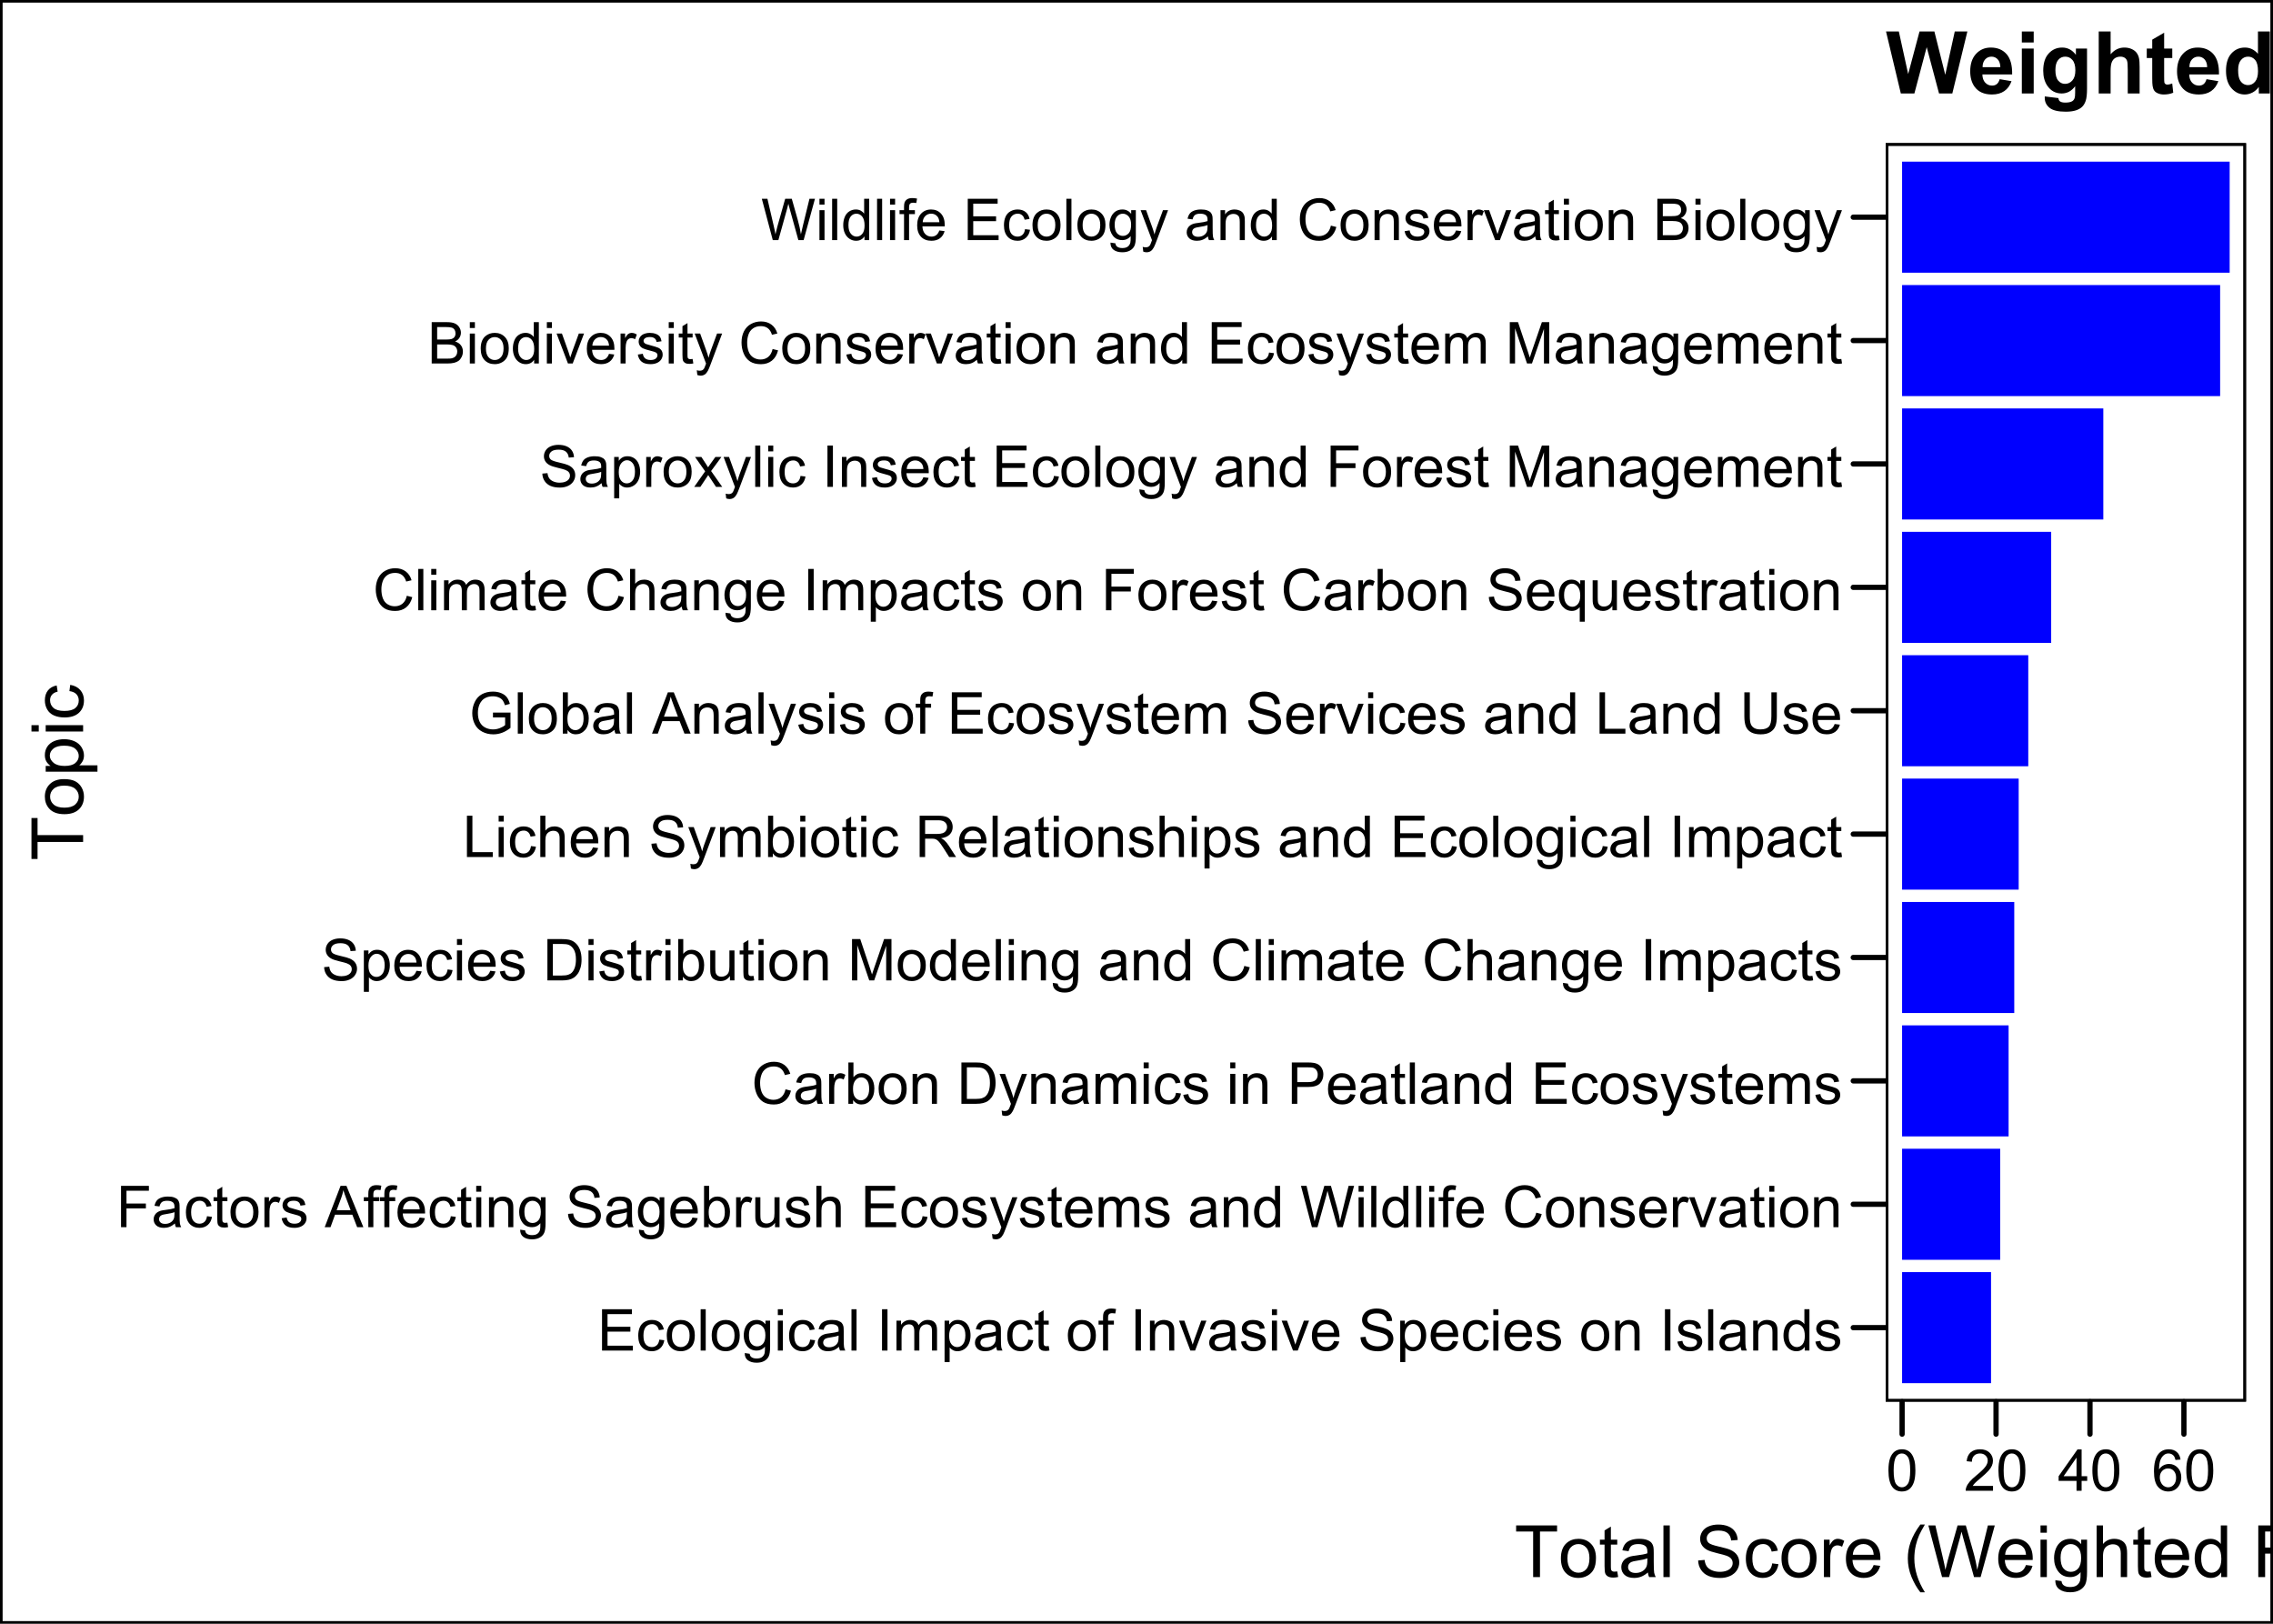 <?xml version="1.0" encoding="UTF-8"?>
<svg xmlns="http://www.w3.org/2000/svg" xmlns:xlink="http://www.w3.org/1999/xlink" width="504" height="360" viewBox="0 0 504 360">
<defs>
<g>
<g id="glyph-0-0">
<path d="M 1.012 0 L 1.012 -9.164 L 7.637 -9.164 L 7.637 -8.082 L 2.227 -8.082 L 2.227 -5.273 L 7.293 -5.273 L 7.293 -4.199 L 2.227 -4.199 L 2.227 -1.082 L 7.852 -1.082 L 7.852 0 Z M 1.012 0 "/>
</g>
<g id="glyph-0-1">
<path d="M 5.176 -2.43 L 6.281 -2.289 C 6.16 -1.523 5.852 -0.93 5.352 -0.496 C 4.855 -0.066 4.242 0.148 3.52 0.148 C 2.609 0.148 1.879 -0.148 1.328 -0.742 C 0.777 -1.336 0.5 -2.184 0.5 -3.293 C 0.5 -4.012 0.617 -4.637 0.855 -5.176 C 1.094 -5.711 1.457 -6.117 1.941 -6.383 C 2.426 -6.652 2.953 -6.789 3.523 -6.789 C 4.246 -6.789 4.836 -6.605 5.293 -6.242 C 5.754 -5.875 6.047 -5.359 6.176 -4.688 L 5.082 -4.52 C 4.977 -4.965 4.793 -5.301 4.527 -5.523 C 4.262 -5.75 3.945 -5.863 3.57 -5.863 C 3.004 -5.863 2.543 -5.66 2.188 -5.254 C 1.832 -4.848 1.656 -4.203 1.656 -3.324 C 1.656 -2.434 1.828 -1.785 2.168 -1.383 C 2.512 -0.977 2.957 -0.773 3.508 -0.773 C 3.949 -0.773 4.316 -0.91 4.613 -1.18 C 4.91 -1.453 5.098 -1.867 5.176 -2.43 Z M 5.176 -2.43 "/>
</g>
<g id="glyph-0-2">
<path d="M 0.426 -3.32 C 0.426 -4.547 0.766 -5.457 1.449 -6.051 C 2.02 -6.543 2.715 -6.789 3.539 -6.789 C 4.449 -6.789 5.195 -6.488 5.773 -5.891 C 6.355 -5.293 6.645 -4.465 6.645 -3.414 C 6.645 -2.559 6.516 -1.887 6.258 -1.398 C 6.004 -0.906 5.629 -0.527 5.141 -0.258 C 4.652 0.016 4.117 0.148 3.539 0.148 C 2.609 0.148 1.855 -0.148 1.285 -0.742 C 0.711 -1.34 0.426 -2.199 0.426 -3.32 M 1.582 -3.32 C 1.582 -2.469 1.766 -1.832 2.137 -1.41 C 2.508 -0.988 2.977 -0.773 3.539 -0.773 C 4.098 -0.773 4.559 -0.988 4.93 -1.414 C 5.301 -1.836 5.488 -2.484 5.488 -3.355 C 5.488 -4.176 5.301 -4.801 4.93 -5.223 C 4.555 -5.645 4.09 -5.855 3.539 -5.855 C 2.977 -5.855 2.508 -5.645 2.137 -5.227 C 1.766 -4.805 1.582 -4.168 1.582 -3.32 Z M 1.582 -3.32 "/>
</g>
<g id="glyph-0-3">
<path d="M 0.82 0 L 0.82 -9.164 L 1.945 -9.164 L 1.945 0 Z M 0.82 0 "/>
</g>
<g id="glyph-0-4">
<path d="M 0.637 0.551 L 1.73 0.711 C 1.777 1.051 1.902 1.297 2.113 1.449 C 2.391 1.66 2.773 1.762 3.258 1.762 C 3.777 1.762 4.18 1.66 4.461 1.449 C 4.746 1.242 4.938 0.949 5.039 0.574 C 5.098 0.348 5.121 -0.137 5.117 -0.867 C 4.629 -0.289 4.016 0 3.281 0 C 2.367 0 1.664 -0.328 1.164 -0.988 C 0.664 -1.645 0.414 -2.434 0.414 -3.355 C 0.414 -3.988 0.527 -4.574 0.758 -5.109 C 0.984 -5.645 1.316 -6.059 1.754 -6.352 C 2.188 -6.641 2.699 -6.789 3.289 -6.789 C 4.07 -6.789 4.715 -6.473 5.227 -5.836 L 5.227 -6.637 L 6.262 -6.637 L 6.262 -0.898 C 6.262 0.133 6.156 0.867 5.945 1.297 C 5.738 1.727 5.402 2.07 4.945 2.32 C 4.492 2.57 3.93 2.695 3.262 2.695 C 2.473 2.695 1.832 2.516 1.344 2.16 C 0.855 1.805 0.621 1.266 0.637 0.551 M 1.57 -3.438 C 1.57 -2.566 1.742 -1.93 2.086 -1.531 C 2.434 -1.133 2.867 -0.93 3.387 -0.93 C 3.902 -0.93 4.336 -1.129 4.688 -1.527 C 5.039 -1.926 5.211 -2.551 5.211 -3.398 C 5.211 -4.211 5.031 -4.824 4.672 -5.238 C 4.312 -5.648 3.879 -5.855 3.367 -5.855 C 2.867 -5.855 2.445 -5.652 2.094 -5.246 C 1.742 -4.84 1.57 -4.238 1.57 -3.438 Z M 1.57 -3.438 "/>
</g>
<g id="glyph-0-5">
<path d="M 0.852 -7.867 L 0.852 -9.164 L 1.977 -9.164 L 1.977 -7.867 L 0.852 -7.867 M 0.852 0 L 0.852 -6.637 L 1.977 -6.637 L 1.977 0 Z M 0.852 0 "/>
</g>
<g id="glyph-0-6">
<path d="M 5.176 -0.82 C 4.758 -0.465 4.355 -0.215 3.973 -0.07 C 3.586 0.078 3.172 0.148 2.73 0.148 C 2.004 0.148 1.441 -0.027 1.051 -0.383 C 0.66 -0.742 0.461 -1.195 0.461 -1.75 C 0.461 -2.074 0.535 -2.371 0.684 -2.641 C 0.832 -2.91 1.027 -3.125 1.266 -3.289 C 1.504 -3.449 1.773 -3.574 2.074 -3.656 C 2.297 -3.715 2.629 -3.77 3.074 -3.824 C 3.984 -3.934 4.652 -4.062 5.082 -4.211 C 5.086 -4.367 5.086 -4.465 5.086 -4.508 C 5.086 -4.965 4.98 -5.289 4.77 -5.477 C 4.48 -5.73 4.055 -5.855 3.488 -5.855 C 2.957 -5.855 2.566 -5.762 2.316 -5.578 C 2.062 -5.395 1.879 -5.066 1.758 -4.594 L 0.656 -4.742 C 0.758 -5.215 0.922 -5.594 1.148 -5.883 C 1.379 -6.176 1.711 -6.398 2.145 -6.555 C 2.578 -6.711 3.078 -6.789 3.648 -6.789 C 4.215 -6.789 4.676 -6.723 5.031 -6.586 C 5.387 -6.453 5.645 -6.285 5.812 -6.086 C 5.98 -5.883 6.098 -5.629 6.164 -5.32 C 6.199 -5.129 6.219 -4.781 6.219 -4.281 L 6.219 -2.781 C 6.219 -1.734 6.242 -1.074 6.289 -0.797 C 6.34 -0.52 6.434 -0.254 6.574 0 L 5.398 0 C 5.285 -0.234 5.207 -0.508 5.176 -0.82 M 5.082 -3.332 C 4.672 -3.164 4.059 -3.023 3.242 -2.906 C 2.781 -2.84 2.453 -2.766 2.262 -2.68 C 2.07 -2.598 1.922 -2.477 1.82 -2.316 C 1.715 -2.156 1.664 -1.977 1.664 -1.781 C 1.664 -1.48 1.777 -1.23 2.004 -1.031 C 2.23 -0.832 2.562 -0.73 3 -0.73 C 3.434 -0.73 3.82 -0.824 4.156 -1.016 C 4.492 -1.207 4.742 -1.465 4.898 -1.793 C 5.02 -2.047 5.082 -2.422 5.082 -2.918 Z M 5.082 -3.332 "/>
</g>
<g id="glyph-0-7">
</g>
<g id="glyph-0-8">
<path d="M 1.195 0 L 1.195 -9.164 L 2.406 -9.164 L 2.406 0 Z M 1.195 0 "/>
</g>
<g id="glyph-0-9">
<path d="M 0.844 0 L 0.844 -6.637 L 1.852 -6.637 L 1.852 -5.707 C 2.059 -6.031 2.336 -6.293 2.68 -6.492 C 3.027 -6.688 3.422 -6.789 3.863 -6.789 C 4.355 -6.789 4.758 -6.684 5.07 -6.48 C 5.387 -6.277 5.609 -5.992 5.738 -5.625 C 6.262 -6.398 6.945 -6.789 7.789 -6.789 C 8.445 -6.789 8.953 -6.605 9.305 -6.242 C 9.66 -5.875 9.836 -5.316 9.836 -4.555 L 9.836 0 L 8.719 0 L 8.719 -4.18 C 8.719 -4.633 8.684 -4.957 8.609 -5.152 C 8.535 -5.352 8.402 -5.512 8.211 -5.633 C 8.02 -5.754 7.797 -5.812 7.539 -5.812 C 7.07 -5.812 6.684 -5.656 6.375 -5.348 C 6.066 -5.035 5.914 -4.539 5.914 -3.855 L 5.914 0 L 4.789 0 L 4.789 -4.312 C 4.789 -4.812 4.695 -5.188 4.512 -5.438 C 4.328 -5.688 4.027 -5.812 3.613 -5.812 C 3.297 -5.812 3.004 -5.73 2.734 -5.562 C 2.465 -5.395 2.27 -5.152 2.148 -4.832 C 2.027 -4.512 1.969 -4.047 1.969 -3.445 L 1.969 0 Z M 0.844 0 "/>
</g>
<g id="glyph-0-10">
<path d="M 0.844 2.543 L 0.844 -6.637 L 1.867 -6.637 L 1.867 -5.773 C 2.109 -6.113 2.383 -6.367 2.688 -6.535 C 2.992 -6.703 3.359 -6.789 3.793 -6.789 C 4.359 -6.789 4.859 -6.641 5.293 -6.352 C 5.727 -6.059 6.055 -5.648 6.273 -5.117 C 6.496 -4.586 6.605 -4.004 6.605 -3.367 C 6.605 -2.691 6.484 -2.078 6.242 -1.535 C 5.996 -0.992 5.645 -0.574 5.18 -0.285 C 4.715 0.004 4.227 0.148 3.711 0.148 C 3.336 0.148 3 0.07 2.703 -0.086 C 2.406 -0.246 2.16 -0.445 1.969 -0.688 L 1.969 2.543 L 0.844 2.543 M 1.863 -3.281 C 1.863 -2.426 2.035 -1.797 2.383 -1.387 C 2.727 -0.98 3.145 -0.773 3.637 -0.773 C 4.137 -0.773 4.566 -0.988 4.922 -1.41 C 5.277 -1.832 5.457 -2.488 5.457 -3.375 C 5.457 -4.223 5.281 -4.855 4.934 -5.273 C 4.586 -5.695 4.172 -5.906 3.688 -5.906 C 3.207 -5.906 2.785 -5.684 2.414 -5.234 C 2.047 -4.785 1.863 -4.137 1.863 -3.281 Z M 1.863 -3.281 "/>
</g>
<g id="glyph-0-11">
<path d="M 3.301 -1.008 L 3.461 -0.012 C 3.145 0.055 2.863 0.086 2.613 0.086 C 2.203 0.086 1.887 0.023 1.664 -0.105 C 1.438 -0.234 1.277 -0.406 1.188 -0.617 C 1.098 -0.824 1.051 -1.27 1.051 -1.945 L 1.051 -5.762 L 0.227 -5.762 L 0.227 -6.637 L 1.051 -6.637 L 1.051 -8.281 L 2.168 -8.957 L 2.168 -6.637 L 3.301 -6.637 L 3.301 -5.762 L 2.168 -5.762 L 2.168 -1.883 C 2.168 -1.559 2.188 -1.355 2.227 -1.262 C 2.27 -1.172 2.332 -1.098 2.422 -1.043 C 2.512 -0.988 2.641 -0.961 2.805 -0.961 C 2.93 -0.961 3.098 -0.977 3.301 -1.008 Z M 3.301 -1.008 "/>
</g>
<g id="glyph-0-12">
<path d="M 1.113 0 L 1.113 -5.762 L 0.117 -5.762 L 0.117 -6.637 L 1.113 -6.637 L 1.113 -7.344 C 1.113 -7.789 1.152 -8.121 1.23 -8.336 C 1.34 -8.629 1.531 -8.867 1.805 -9.047 C 2.074 -9.227 2.457 -9.32 2.949 -9.32 C 3.266 -9.32 3.617 -9.281 4 -9.207 L 3.832 -8.227 C 3.598 -8.266 3.379 -8.289 3.168 -8.289 C 2.828 -8.289 2.586 -8.215 2.445 -8.07 C 2.301 -7.922 2.23 -7.648 2.23 -7.25 L 2.23 -6.637 L 3.523 -6.637 L 3.523 -5.762 L 2.23 -5.762 L 2.23 0 Z M 1.113 0 "/>
</g>
<g id="glyph-0-13">
<path d="M 0.844 0 L 0.844 -6.637 L 1.855 -6.637 L 1.855 -5.695 C 2.344 -6.422 3.047 -6.789 3.969 -6.789 C 4.367 -6.789 4.738 -6.715 5.07 -6.57 C 5.406 -6.43 5.66 -6.238 5.824 -6.008 C 5.992 -5.773 6.109 -5.496 6.176 -5.176 C 6.215 -4.965 6.238 -4.602 6.238 -4.082 L 6.238 0 L 5.113 0 L 5.113 -4.039 C 5.113 -4.496 5.07 -4.84 4.98 -5.066 C 4.895 -5.293 4.738 -5.473 4.516 -5.609 C 4.293 -5.746 4.031 -5.812 3.73 -5.812 C 3.254 -5.812 2.84 -5.66 2.492 -5.355 C 2.145 -5.051 1.969 -4.477 1.969 -3.625 L 1.969 0 Z M 0.844 0 "/>
</g>
<g id="glyph-0-14">
<path d="M 2.688 0 L 0.164 -6.637 L 1.352 -6.637 L 2.773 -2.664 C 2.93 -2.234 3.07 -1.789 3.199 -1.324 C 3.301 -1.676 3.441 -2.098 3.617 -2.586 L 5.094 -6.637 L 6.25 -6.637 L 3.738 0 Z M 2.688 0 "/>
</g>
<g id="glyph-0-15">
<path d="M 0.395 -1.98 L 1.508 -2.156 C 1.57 -1.711 1.742 -1.367 2.027 -1.133 C 2.312 -0.895 2.711 -0.773 3.227 -0.773 C 3.742 -0.773 4.125 -0.879 4.375 -1.09 C 4.625 -1.301 4.75 -1.547 4.75 -1.832 C 4.75 -2.086 4.641 -2.285 4.418 -2.43 C 4.266 -2.531 3.883 -2.66 3.27 -2.812 C 2.445 -3.02 1.871 -3.199 1.555 -3.352 C 1.234 -3.504 0.992 -3.715 0.828 -3.984 C 0.664 -4.254 0.582 -4.551 0.582 -4.875 C 0.582 -5.172 0.648 -5.445 0.785 -5.695 C 0.918 -5.949 1.105 -6.16 1.336 -6.324 C 1.512 -6.453 1.75 -6.562 2.055 -6.652 C 2.355 -6.742 2.68 -6.789 3.023 -6.789 C 3.547 -6.789 4.004 -6.711 4.398 -6.562 C 4.789 -6.414 5.082 -6.211 5.27 -5.953 C 5.457 -5.695 5.586 -5.355 5.656 -4.926 L 4.555 -4.773 C 4.508 -5.117 4.363 -5.383 4.121 -5.574 C 3.883 -5.766 3.543 -5.863 3.105 -5.863 C 2.59 -5.863 2.223 -5.777 2 -5.605 C 1.777 -5.434 1.668 -5.234 1.668 -5.008 C 1.668 -4.859 1.715 -4.73 1.805 -4.613 C 1.898 -4.492 2.043 -4.391 2.238 -4.312 C 2.352 -4.27 2.68 -4.176 3.23 -4.023 C 4.027 -3.812 4.582 -3.637 4.898 -3.504 C 5.211 -3.367 5.457 -3.172 5.637 -2.914 C 5.816 -2.652 5.906 -2.332 5.906 -1.949 C 5.906 -1.574 5.797 -1.223 5.578 -0.891 C 5.359 -0.559 5.043 -0.305 4.633 -0.121 C 4.219 0.059 3.754 0.148 3.23 0.148 C 2.367 0.148 1.711 -0.027 1.258 -0.387 C 0.809 -0.746 0.52 -1.277 0.395 -1.98 Z M 0.395 -1.98 "/>
</g>
<g id="glyph-0-16">
<path d="M 5.387 -2.137 L 6.551 -1.992 C 6.367 -1.316 6.027 -0.789 5.531 -0.414 C 5.035 -0.039 4.402 0.148 3.633 0.148 C 2.66 0.148 1.891 -0.148 1.32 -0.746 C 0.754 -1.344 0.469 -2.184 0.469 -3.262 C 0.469 -4.379 0.758 -5.246 1.332 -5.863 C 1.906 -6.48 2.652 -6.789 3.57 -6.789 C 4.457 -6.789 5.18 -6.484 5.742 -5.883 C 6.305 -5.277 6.586 -4.426 6.586 -3.332 C 6.586 -3.266 6.586 -3.164 6.582 -3.031 L 1.633 -3.031 C 1.672 -2.301 1.879 -1.742 2.25 -1.355 C 2.621 -0.969 3.082 -0.773 3.637 -0.773 C 4.051 -0.773 4.402 -0.883 4.695 -1.102 C 4.984 -1.316 5.215 -1.664 5.387 -2.137 M 1.695 -3.957 L 5.398 -3.957 C 5.352 -4.516 5.207 -4.934 4.977 -5.211 C 4.617 -5.645 4.152 -5.863 3.582 -5.863 C 3.066 -5.863 2.629 -5.691 2.277 -5.344 C 1.926 -4.996 1.73 -4.535 1.695 -3.957 Z M 1.695 -3.957 "/>
</g>
<g id="glyph-0-17">
<path d="M 0.574 -2.945 L 1.719 -3.043 C 1.773 -2.586 1.898 -2.211 2.098 -1.914 C 2.293 -1.621 2.602 -1.383 3.02 -1.203 C 3.434 -1.023 3.902 -0.93 4.426 -0.93 C 4.887 -0.93 5.297 -1 5.648 -1.137 C 6.004 -1.273 6.27 -1.465 6.441 -1.703 C 6.613 -1.941 6.699 -2.203 6.699 -2.488 C 6.699 -2.773 6.617 -3.027 6.449 -3.242 C 6.285 -3.457 6.008 -3.637 5.625 -3.781 C 5.379 -3.879 4.836 -4.027 3.992 -4.227 C 3.152 -4.43 2.562 -4.621 2.227 -4.801 C 1.789 -5.027 1.461 -5.312 1.246 -5.652 C 1.031 -5.992 0.926 -6.371 0.926 -6.793 C 0.926 -7.258 1.055 -7.688 1.32 -8.09 C 1.582 -8.492 1.965 -8.797 2.469 -9.008 C 2.973 -9.215 3.535 -9.32 4.148 -9.32 C 4.828 -9.32 5.43 -9.211 5.945 -8.992 C 6.465 -8.773 6.863 -8.449 7.145 -8.023 C 7.422 -7.602 7.574 -7.117 7.594 -6.582 L 6.43 -6.492 C 6.367 -7.074 6.156 -7.512 5.797 -7.805 C 5.438 -8.102 4.902 -8.25 4.199 -8.25 C 3.465 -8.25 2.934 -8.117 2.598 -7.848 C 2.262 -7.578 2.094 -7.254 2.094 -6.875 C 2.094 -6.547 2.211 -6.273 2.449 -6.062 C 2.684 -5.852 3.293 -5.633 4.277 -5.41 C 5.262 -5.188 5.941 -4.992 6.305 -4.824 C 6.84 -4.578 7.234 -4.27 7.488 -3.891 C 7.742 -3.512 7.867 -3.078 7.867 -2.586 C 7.867 -2.102 7.73 -1.641 7.449 -1.211 C 7.172 -0.777 6.77 -0.441 6.246 -0.203 C 5.723 0.035 5.137 0.156 4.48 0.156 C 3.652 0.156 2.957 0.035 2.398 -0.207 C 1.836 -0.449 1.398 -0.812 1.078 -1.297 C 0.758 -1.781 0.59 -2.332 0.574 -2.945 Z M 0.574 -2.945 "/>
</g>
<g id="glyph-0-18">
<path d="M 5.148 0 L 5.148 -0.836 C 4.73 -0.18 4.109 0.148 3.293 0.148 C 2.766 0.148 2.277 0.004 1.836 -0.289 C 1.391 -0.578 1.047 -0.988 0.805 -1.508 C 0.559 -2.031 0.438 -2.633 0.438 -3.312 C 0.438 -3.977 0.547 -4.574 0.77 -5.117 C 0.988 -5.656 1.32 -6.07 1.762 -6.355 C 2.203 -6.645 2.699 -6.789 3.242 -6.789 C 3.645 -6.789 4 -6.703 4.312 -6.535 C 4.625 -6.367 4.879 -6.145 5.074 -5.875 L 5.074 -9.164 L 6.195 -9.164 L 6.195 0 L 5.148 0 M 1.594 -3.312 C 1.594 -2.461 1.773 -1.828 2.133 -1.406 C 2.488 -0.984 2.914 -0.773 3.398 -0.773 C 3.891 -0.773 4.309 -0.977 4.652 -1.379 C 4.996 -1.781 5.168 -2.395 5.168 -3.219 C 5.168 -4.129 4.992 -4.793 4.645 -5.219 C 4.293 -5.645 3.863 -5.855 3.352 -5.855 C 2.852 -5.855 2.434 -5.652 2.098 -5.242 C 1.762 -4.836 1.594 -4.191 1.594 -3.312 Z M 1.594 -3.312 "/>
</g>
<g id="glyph-0-19">
<path d="M 1.051 0 L 1.051 -9.164 L 7.23 -9.164 L 7.23 -8.082 L 2.262 -8.082 L 2.262 -5.242 L 6.562 -5.242 L 6.562 -4.164 L 2.262 -4.164 L 2.262 0 Z M 1.051 0 "/>
</g>
<g id="glyph-0-20">
<path d="M 0.832 0 L 0.832 -6.637 L 1.844 -6.637 L 1.844 -5.633 C 2.102 -6.102 2.34 -6.414 2.559 -6.562 C 2.777 -6.711 3.02 -6.789 3.281 -6.789 C 3.66 -6.789 4.047 -6.668 4.438 -6.426 L 4.051 -5.383 C 3.773 -5.543 3.5 -5.625 3.227 -5.625 C 2.98 -5.625 2.758 -5.551 2.562 -5.402 C 2.367 -5.254 2.227 -5.051 2.145 -4.789 C 2.02 -4.387 1.957 -3.949 1.957 -3.477 L 1.957 0 Z M 0.832 0 "/>
</g>
<g id="glyph-0-21">
<path d="M -0.02 0 L 3.5 -9.164 L 4.805 -9.164 L 8.555 0 L 7.176 0 L 6.105 -2.773 L 2.273 -2.773 L 1.27 0 L -0.02 0 M 2.625 -3.762 L 5.73 -3.762 L 4.773 -6.301 C 4.484 -7.07 4.266 -7.703 4.125 -8.199 C 4.008 -7.613 3.844 -7.027 3.633 -6.449 Z M 2.625 -3.762 "/>
</g>
<g id="glyph-0-22">
<path d="M 1.883 0 L 0.836 0 L 0.836 -9.164 L 1.961 -9.164 L 1.961 -5.895 C 2.438 -6.488 3.043 -6.789 3.781 -6.789 C 4.191 -6.789 4.574 -6.707 4.941 -6.539 C 5.305 -6.375 5.605 -6.145 5.84 -5.848 C 6.074 -5.551 6.262 -5.191 6.395 -4.77 C 6.527 -4.348 6.594 -3.898 6.594 -3.418 C 6.594 -2.281 6.312 -1.402 5.75 -0.781 C 5.188 -0.16 4.512 0.148 3.727 0.148 C 2.941 0.148 2.328 -0.176 1.883 -0.832 L 1.883 0 M 1.867 -3.367 C 1.867 -2.574 1.977 -1.996 2.195 -1.645 C 2.547 -1.066 3.027 -0.773 3.633 -0.773 C 4.121 -0.773 4.547 -0.988 4.906 -1.414 C 5.266 -1.844 5.445 -2.48 5.445 -3.324 C 5.445 -4.191 5.273 -4.832 4.93 -5.242 C 4.586 -5.656 4.168 -5.863 3.68 -5.863 C 3.191 -5.863 2.766 -5.648 2.406 -5.223 C 2.047 -4.793 1.867 -4.176 1.867 -3.367 Z M 1.867 -3.367 "/>
</g>
<g id="glyph-0-23">
<path d="M 5.195 0 L 5.195 -0.977 C 4.676 -0.227 3.977 0.148 3.086 0.148 C 2.695 0.148 2.332 0.074 1.992 -0.074 C 1.652 -0.227 1.398 -0.414 1.234 -0.641 C 1.07 -0.867 0.953 -1.145 0.887 -1.477 C 0.84 -1.695 0.82 -2.047 0.82 -2.523 L 0.82 -6.637 L 1.945 -6.637 L 1.945 -2.957 C 1.945 -2.367 1.965 -1.973 2.012 -1.77 C 2.082 -1.473 2.234 -1.242 2.461 -1.07 C 2.691 -0.902 2.977 -0.82 3.312 -0.82 C 3.648 -0.82 3.965 -0.906 4.262 -1.078 C 4.559 -1.25 4.77 -1.488 4.891 -1.785 C 5.012 -2.082 5.074 -2.516 5.074 -3.082 L 5.074 -6.637 L 6.199 -6.637 L 6.199 0 Z M 5.195 0 "/>
</g>
<g id="glyph-0-24">
<path d="M 0.844 0 L 0.844 -9.164 L 1.969 -9.164 L 1.969 -5.875 C 2.492 -6.484 3.156 -6.789 3.957 -6.789 C 4.449 -6.789 4.875 -6.691 5.238 -6.496 C 5.602 -6.305 5.859 -6.035 6.016 -5.695 C 6.172 -5.352 6.25 -4.855 6.25 -4.207 L 6.25 0 L 5.125 0 L 5.125 -4.207 C 5.125 -4.77 5.004 -5.18 4.758 -5.434 C 4.516 -5.691 4.172 -5.82 3.727 -5.82 C 3.391 -5.82 3.078 -5.73 2.785 -5.559 C 2.492 -5.387 2.281 -5.152 2.156 -4.855 C 2.031 -4.559 1.969 -4.152 1.969 -3.633 L 1.969 0 Z M 0.844 0 "/>
</g>
<g id="glyph-0-25">
<path d="M 0.793 2.555 L 0.668 1.5 C 0.914 1.566 1.129 1.602 1.312 1.602 C 1.562 1.602 1.762 1.559 1.914 1.477 C 2.062 1.391 2.184 1.273 2.281 1.125 C 2.352 1.012 2.465 0.734 2.625 0.289 C 2.645 0.227 2.68 0.133 2.727 0.012 L 0.207 -6.637 L 1.418 -6.637 L 2.801 -2.793 C 2.98 -2.305 3.141 -1.793 3.281 -1.258 C 3.41 -1.773 3.566 -2.277 3.742 -2.77 L 5.164 -6.637 L 6.289 -6.637 L 3.762 0.113 C 3.492 0.84 3.281 1.344 3.133 1.617 C 2.93 1.988 2.703 2.262 2.445 2.434 C 2.184 2.605 1.879 2.695 1.52 2.695 C 1.301 2.695 1.059 2.648 0.793 2.555 Z M 0.793 2.555 "/>
</g>
<g id="glyph-0-26">
<path d="M 2.586 0 L 0.156 -9.164 L 1.398 -9.164 L 2.793 -3.156 C 2.945 -2.527 3.074 -1.902 3.18 -1.281 C 3.414 -2.262 3.551 -2.824 3.594 -2.977 L 5.336 -9.164 L 6.801 -9.164 L 8.113 -4.523 C 8.441 -3.375 8.68 -2.293 8.824 -1.281 C 8.941 -1.859 9.094 -2.523 9.281 -3.273 L 10.719 -9.164 L 11.938 -9.164 L 9.426 0 L 8.258 0 L 6.324 -6.98 C 6.164 -7.566 6.066 -7.922 6.039 -8.055 C 5.941 -7.637 5.852 -7.277 5.77 -6.98 L 3.824 0 Z M 2.586 0 "/>
</g>
<g id="glyph-0-27">
<path d="M 7.523 -3.211 L 8.738 -2.906 C 8.484 -1.91 8.027 -1.152 7.367 -0.629 C 6.707 -0.105 5.898 0.156 4.945 0.156 C 3.957 0.156 3.152 -0.043 2.535 -0.445 C 1.914 -0.848 1.445 -1.43 1.121 -2.195 C 0.801 -2.957 0.637 -3.773 0.637 -4.648 C 0.637 -5.605 0.82 -6.438 1.184 -7.148 C 1.551 -7.855 2.066 -8.398 2.742 -8.766 C 3.414 -9.133 4.152 -9.32 4.961 -9.32 C 5.879 -9.32 6.648 -9.086 7.273 -8.617 C 7.898 -8.152 8.336 -7.496 8.582 -6.648 L 7.387 -6.367 C 7.176 -7.035 6.867 -7.52 6.461 -7.824 C 6.059 -8.129 5.551 -8.281 4.938 -8.281 C 4.234 -8.281 3.645 -8.113 3.172 -7.773 C 2.699 -7.438 2.367 -6.984 2.176 -6.414 C 1.984 -5.848 1.887 -5.262 1.887 -4.656 C 1.887 -3.879 2 -3.195 2.227 -2.617 C 2.457 -2.035 2.809 -1.602 3.289 -1.312 C 3.766 -1.023 4.285 -0.883 4.844 -0.883 C 5.523 -0.883 6.098 -1.078 6.57 -1.469 C 7.039 -1.859 7.359 -2.441 7.523 -3.211 Z M 7.523 -3.211 "/>
</g>
<g id="glyph-0-28">
<path d="M 0.988 0 L 0.988 -9.164 L 4.145 -9.164 C 4.855 -9.164 5.398 -9.117 5.773 -9.031 C 6.301 -8.91 6.746 -8.691 7.117 -8.375 C 7.602 -7.965 7.965 -7.445 8.203 -6.809 C 8.441 -6.176 8.562 -5.449 8.562 -4.633 C 8.562 -3.934 8.48 -3.32 8.32 -2.781 C 8.156 -2.242 7.949 -1.801 7.695 -1.445 C 7.441 -1.094 7.16 -0.816 6.859 -0.617 C 6.559 -0.414 6.191 -0.262 5.766 -0.156 C 5.34 -0.051 4.848 0 4.293 0 L 0.988 0 M 2.199 -1.082 L 4.156 -1.082 C 4.762 -1.082 5.234 -1.137 5.578 -1.25 C 5.922 -1.363 6.195 -1.52 6.398 -1.727 C 6.688 -2.012 6.91 -2.398 7.07 -2.883 C 7.23 -3.371 7.312 -3.957 7.312 -4.648 C 7.312 -5.609 7.156 -6.344 6.84 -6.859 C 6.527 -7.375 6.145 -7.719 5.695 -7.895 C 5.367 -8.02 4.848 -8.082 4.125 -8.082 L 2.199 -8.082 Z M 2.199 -1.082 "/>
</g>
<g id="glyph-0-29">
<path d="M 0.988 0 L 0.988 -9.164 L 4.445 -9.164 C 5.051 -9.164 5.516 -9.133 5.836 -9.074 C 6.289 -9 6.664 -8.855 6.969 -8.648 C 7.273 -8.438 7.52 -8.141 7.703 -7.762 C 7.887 -7.383 7.98 -6.965 7.98 -6.512 C 7.98 -5.734 7.734 -5.074 7.238 -4.535 C 6.742 -3.996 5.848 -3.727 4.551 -3.727 L 2.199 -3.727 L 2.199 0 L 0.988 0 M 2.199 -4.805 L 4.57 -4.805 C 5.352 -4.805 5.91 -4.953 6.238 -5.242 C 6.566 -5.535 6.73 -5.945 6.73 -6.477 C 6.73 -6.859 6.633 -7.188 6.441 -7.461 C 6.246 -7.73 5.992 -7.914 5.676 -8 C 5.473 -8.055 5.094 -8.082 4.543 -8.082 L 2.199 -8.082 Z M 2.199 -4.805 "/>
</g>
<g id="glyph-0-30">
<path d="M 0.949 0 L 0.949 -9.164 L 2.773 -9.164 L 4.945 -2.676 C 5.145 -2.07 5.289 -1.617 5.383 -1.32 C 5.484 -1.652 5.648 -2.141 5.867 -2.789 L 8.062 -9.164 L 9.695 -9.164 L 9.695 0 L 8.523 0 L 8.523 -7.668 L 5.863 0 L 4.77 0 L 2.117 -7.801 L 2.117 0 Z M 0.949 0 "/>
</g>
<g id="glyph-0-31">
<path d="M 0.938 0 L 0.938 -9.164 L 2.148 -9.164 L 2.148 -1.082 L 6.664 -1.082 L 6.664 0 Z M 0.938 0 "/>
</g>
<g id="glyph-0-32">
<path d="M 1.008 0 L 1.008 -9.164 L 5.07 -9.164 C 5.887 -9.164 6.508 -9.082 6.93 -8.914 C 7.355 -8.75 7.695 -8.461 7.949 -8.043 C 8.203 -7.629 8.332 -7.168 8.332 -6.664 C 8.332 -6.012 8.121 -5.465 7.699 -5.02 C 7.277 -4.574 6.629 -4.289 5.75 -4.168 C 6.07 -4.016 6.316 -3.863 6.48 -3.711 C 6.836 -3.387 7.172 -2.98 7.488 -2.492 L 9.082 0 L 7.555 0 L 6.344 -1.906 C 5.988 -2.457 5.699 -2.879 5.469 -3.168 C 5.238 -3.461 5.035 -3.664 4.852 -3.781 C 4.672 -3.898 4.488 -3.98 4.301 -4.023 C 4.164 -4.055 3.938 -4.07 3.625 -4.07 L 2.219 -4.07 L 2.219 0 L 1.008 0 M 2.219 -5.117 L 4.824 -5.117 C 5.379 -5.117 5.812 -5.176 6.125 -5.289 C 6.438 -5.406 6.676 -5.59 6.836 -5.84 C 7 -6.094 7.082 -6.367 7.082 -6.664 C 7.082 -7.098 6.926 -7.453 6.609 -7.73 C 6.293 -8.012 5.797 -8.148 5.117 -8.148 L 2.219 -8.148 Z M 2.219 -5.117 "/>
</g>
<g id="glyph-0-33">
<path d="M 5.273 -3.594 L 5.273 -4.668 L 9.156 -4.676 L 9.156 -1.273 C 8.559 -0.801 7.945 -0.441 7.312 -0.203 C 6.68 0.035 6.027 0.156 5.363 0.156 C 4.461 0.156 3.645 -0.035 2.91 -0.422 C 2.176 -0.809 1.617 -1.363 1.242 -2.094 C 0.867 -2.824 0.68 -3.637 0.68 -4.539 C 0.68 -5.43 0.867 -6.262 1.242 -7.035 C 1.613 -7.809 2.148 -8.383 2.852 -8.758 C 3.551 -9.133 4.355 -9.32 5.27 -9.32 C 5.93 -9.32 6.531 -9.211 7.066 -8.996 C 7.602 -8.781 8.02 -8.484 8.324 -8.102 C 8.629 -7.715 8.859 -7.215 9.02 -6.602 L 7.926 -6.301 C 7.789 -6.766 7.617 -7.133 7.414 -7.398 C 7.207 -7.668 6.918 -7.879 6.539 -8.039 C 6.16 -8.199 5.738 -8.281 5.273 -8.281 C 4.723 -8.281 4.242 -8.195 3.836 -8.027 C 3.434 -7.859 3.105 -7.637 2.859 -7.363 C 2.613 -7.086 2.418 -6.785 2.281 -6.457 C 2.047 -5.891 1.93 -5.273 1.93 -4.613 C 1.93 -3.797 2.07 -3.113 2.352 -2.562 C 2.633 -2.012 3.043 -1.605 3.582 -1.336 C 4.117 -1.07 4.691 -0.938 5.293 -0.938 C 5.82 -0.938 6.332 -1.039 6.832 -1.242 C 7.332 -1.441 7.711 -1.66 7.969 -1.887 L 7.969 -3.594 Z M 5.273 -3.594 "/>
</g>
<g id="glyph-0-34">
<path d="M 7 -9.164 L 8.211 -9.164 L 8.211 -3.867 C 8.211 -2.949 8.109 -2.215 7.898 -1.676 C 7.691 -1.133 7.316 -0.691 6.773 -0.352 C 6.227 -0.012 5.516 0.156 4.633 0.156 C 3.773 0.156 3.07 0.008 2.523 -0.289 C 1.98 -0.582 1.59 -1.012 1.355 -1.57 C 1.121 -2.133 1.008 -2.898 1.008 -3.867 L 1.008 -9.164 L 2.219 -9.164 L 2.219 -3.875 C 2.219 -3.078 2.293 -2.492 2.441 -2.117 C 2.59 -1.738 2.844 -1.449 3.203 -1.242 C 3.562 -1.039 4.004 -0.938 4.523 -0.938 C 5.418 -0.938 6.051 -1.141 6.43 -1.543 C 6.809 -1.949 7 -2.727 7 -3.875 Z M 7 -9.164 "/>
</g>
<g id="glyph-0-35">
<path d="M 5.074 2.543 L 5.074 -0.707 C 4.898 -0.461 4.656 -0.258 4.34 -0.094 C 4.027 0.07 3.691 0.148 3.336 0.148 C 2.551 0.148 1.871 -0.164 1.305 -0.793 C 0.734 -1.422 0.449 -2.285 0.449 -3.383 C 0.449 -4.047 0.566 -4.645 0.797 -5.176 C 1.027 -5.703 1.363 -6.105 1.805 -6.379 C 2.242 -6.652 2.727 -6.789 3.25 -6.789 C 4.07 -6.789 4.715 -6.441 5.188 -5.75 L 5.188 -6.637 L 6.199 -6.637 L 6.199 2.543 L 5.074 2.543 M 1.605 -3.336 C 1.605 -2.484 1.785 -1.844 2.145 -1.414 C 2.504 -0.988 2.93 -0.773 3.43 -0.773 C 3.91 -0.773 4.324 -0.977 4.668 -1.383 C 5.016 -1.789 5.188 -2.41 5.188 -3.238 C 5.188 -4.121 5.004 -4.785 4.641 -5.23 C 4.277 -5.676 3.848 -5.898 3.355 -5.898 C 2.867 -5.898 2.457 -5.691 2.117 -5.277 C 1.777 -4.863 1.605 -4.215 1.605 -3.336 Z M 1.605 -3.336 "/>
</g>
<g id="glyph-0-36">
<path d="M 0.094 0 L 2.52 -3.449 L 0.273 -6.637 L 1.68 -6.637 L 2.699 -5.082 C 2.891 -4.785 3.047 -4.539 3.164 -4.336 C 3.348 -4.613 3.516 -4.855 3.668 -5.07 L 4.789 -6.637 L 6.133 -6.637 L 3.836 -3.512 L 6.305 0 L 4.926 0 L 3.562 -2.062 L 3.199 -2.617 L 1.457 0 Z M 0.094 0 "/>
</g>
<g id="glyph-0-37">
<path d="M 0.938 0 L 0.938 -9.164 L 4.375 -9.164 C 5.074 -9.164 5.637 -9.07 6.059 -8.883 C 6.48 -8.699 6.812 -8.414 7.055 -8.027 C 7.293 -7.645 7.414 -7.238 7.414 -6.82 C 7.414 -6.426 7.305 -6.059 7.094 -5.711 C 6.883 -5.367 6.559 -5.086 6.133 -4.875 C 6.684 -4.711 7.113 -4.434 7.41 -4.043 C 7.707 -3.652 7.855 -3.191 7.855 -2.656 C 7.855 -2.227 7.766 -1.828 7.586 -1.461 C 7.402 -1.09 7.18 -0.805 6.914 -0.605 C 6.645 -0.406 6.312 -0.254 5.91 -0.152 C 5.508 -0.051 5.016 0 4.43 0 L 0.938 0 M 2.148 -5.312 L 4.133 -5.312 C 4.668 -5.312 5.055 -5.348 5.289 -5.418 C 5.598 -5.512 5.828 -5.664 5.984 -5.875 C 6.141 -6.086 6.219 -6.355 6.219 -6.676 C 6.219 -6.98 6.145 -7.246 6 -7.477 C 5.855 -7.711 5.645 -7.867 5.375 -7.953 C 5.105 -8.039 4.641 -8.082 3.98 -8.082 L 2.148 -8.082 L 2.148 -5.312 M 2.148 -1.082 L 4.43 -1.082 C 4.824 -1.082 5.098 -1.098 5.258 -1.125 C 5.535 -1.176 5.77 -1.258 5.957 -1.375 C 6.145 -1.492 6.297 -1.66 6.418 -1.883 C 6.539 -2.105 6.602 -2.363 6.602 -2.656 C 6.602 -2.996 6.512 -3.293 6.336 -3.547 C 6.164 -3.801 5.918 -3.977 5.609 -4.078 C 5.301 -4.18 4.852 -4.23 4.27 -4.23 L 2.148 -4.23 Z M 2.148 -1.082 "/>
</g>
<g id="glyph-0-38">
<path d="M 0.531 -4.52 C 0.531 -5.602 0.645 -6.473 0.867 -7.133 C 1.09 -7.793 1.418 -8.305 1.859 -8.664 C 2.301 -9.02 2.852 -9.199 3.52 -9.199 C 4.012 -9.199 4.441 -9.102 4.812 -8.902 C 5.184 -8.707 5.488 -8.418 5.73 -8.047 C 5.973 -7.676 6.164 -7.219 6.301 -6.684 C 6.438 -6.148 6.508 -5.426 6.508 -4.52 C 6.508 -3.445 6.395 -2.574 6.176 -1.914 C 5.953 -1.254 5.625 -0.746 5.184 -0.383 C 4.746 -0.023 4.191 0.156 3.52 0.156 C 2.637 0.156 1.941 -0.16 1.438 -0.793 C 0.832 -1.555 0.531 -2.797 0.531 -4.52 M 1.688 -4.52 C 1.688 -3.016 1.863 -2.012 2.215 -1.516 C 2.566 -1.02 3.004 -0.77 3.52 -0.77 C 4.035 -0.77 4.469 -1.02 4.82 -1.52 C 5.176 -2.02 5.352 -3.02 5.352 -4.52 C 5.352 -6.027 5.176 -7.027 4.82 -7.523 C 4.469 -8.02 4.031 -8.27 3.508 -8.27 C 2.988 -8.27 2.578 -8.051 2.27 -7.613 C 1.883 -7.055 1.688 -6.023 1.688 -4.52 Z M 1.688 -4.52 "/>
</g>
<g id="glyph-0-39">
<path d="M 6.445 -1.082 L 6.445 0 L 0.387 0 C 0.379 -0.27 0.422 -0.531 0.52 -0.781 C 0.672 -1.195 0.918 -1.602 1.258 -2 C 1.598 -2.398 2.09 -2.863 2.73 -3.387 C 3.727 -4.203 4.398 -4.852 4.75 -5.328 C 5.102 -5.805 5.273 -6.258 5.273 -6.68 C 5.273 -7.129 5.117 -7.504 4.797 -7.809 C 4.477 -8.117 4.062 -8.27 3.551 -8.27 C 3.008 -8.27 2.574 -8.105 2.25 -7.781 C 1.926 -7.457 1.762 -7.008 1.758 -6.43 L 0.602 -6.551 C 0.68 -7.414 0.977 -8.07 1.492 -8.523 C 2.012 -8.973 2.703 -9.199 3.574 -9.199 C 4.453 -9.199 5.148 -8.957 5.664 -8.469 C 6.176 -7.98 6.43 -7.379 6.43 -6.656 C 6.43 -6.289 6.355 -5.93 6.207 -5.574 C 6.055 -5.223 5.809 -4.848 5.461 -4.457 C 5.113 -4.066 4.535 -3.527 3.727 -2.844 C 3.051 -2.277 2.617 -1.895 2.426 -1.691 C 2.234 -1.488 2.074 -1.285 1.949 -1.082 Z M 6.445 -1.082 "/>
</g>
<g id="glyph-0-40">
<path d="M 4.137 0 L 4.137 -2.195 L 0.164 -2.195 L 0.164 -3.227 L 4.344 -9.164 L 5.262 -9.164 L 5.262 -3.227 L 6.5 -3.227 L 6.5 -2.195 L 5.262 -2.195 L 5.262 0 L 4.137 0 M 4.137 -3.227 L 4.137 -7.355 L 1.27 -3.227 Z M 4.137 -3.227 "/>
</g>
<g id="glyph-0-41">
<path d="M 6.367 -6.918 L 5.25 -6.832 C 5.148 -7.273 5.008 -7.594 4.824 -7.793 C 4.52 -8.113 4.145 -8.273 3.699 -8.273 C 3.34 -8.273 3.027 -8.176 2.758 -7.977 C 2.402 -7.715 2.121 -7.34 1.918 -6.844 C 1.715 -6.348 1.609 -5.641 1.602 -4.727 C 1.871 -5.137 2.203 -5.445 2.594 -5.645 C 2.984 -5.844 3.395 -5.945 3.824 -5.945 C 4.574 -5.945 5.215 -5.668 5.742 -5.117 C 6.27 -4.562 6.531 -3.852 6.531 -2.977 C 6.531 -2.398 6.406 -1.867 6.16 -1.371 C 5.91 -0.879 5.57 -0.5 5.137 -0.238 C 4.703 0.023 4.211 0.156 3.664 0.156 C 2.727 0.156 1.961 -0.188 1.367 -0.879 C 0.777 -1.566 0.48 -2.703 0.48 -4.289 C 0.48 -6.059 0.809 -7.348 1.461 -8.148 C 2.035 -8.852 2.801 -9.199 3.77 -9.199 C 4.488 -9.199 5.082 -8.996 5.539 -8.594 C 6 -8.191 6.277 -7.633 6.367 -6.918 M 1.773 -2.969 C 1.773 -2.582 1.855 -2.211 2.023 -1.855 C 2.188 -1.504 2.418 -1.23 2.711 -1.047 C 3.008 -0.863 3.32 -0.77 3.645 -0.77 C 4.117 -0.77 4.527 -0.961 4.867 -1.344 C 5.211 -1.727 5.383 -2.246 5.383 -2.906 C 5.383 -3.539 5.211 -4.039 4.875 -4.402 C 4.539 -4.77 4.113 -4.949 3.602 -4.949 C 3.09 -4.949 2.66 -4.77 2.305 -4.402 C 1.953 -4.039 1.773 -3.559 1.773 -2.969 Z M 1.773 -2.969 "/>
</g>
<g id="glyph-1-0">
<path d="M 4.148 0 L 4.148 -10.102 L 0.375 -10.102 L 0.375 -11.453 L 9.453 -11.453 L 9.453 -10.102 L 5.664 -10.102 L 5.664 0 Z M 4.148 0 "/>
</g>
<g id="glyph-1-1">
<path d="M 0.531 -4.148 C 0.531 -5.684 0.957 -6.824 1.812 -7.562 C 2.527 -8.176 3.395 -8.484 4.422 -8.484 C 5.562 -8.484 6.496 -8.109 7.219 -7.363 C 7.941 -6.617 8.305 -5.582 8.305 -4.266 C 8.305 -3.199 8.145 -2.359 7.824 -1.746 C 7.504 -1.133 7.039 -0.66 6.426 -0.32 C 5.812 0.02 5.145 0.188 4.422 0.188 C 3.262 0.188 2.32 -0.184 1.605 -0.93 C 0.891 -1.676 0.531 -2.746 0.531 -4.148 M 1.977 -4.148 C 1.977 -3.086 2.207 -2.289 2.672 -1.762 C 3.137 -1.234 3.719 -0.969 4.422 -0.969 C 5.121 -0.969 5.699 -1.234 6.164 -1.766 C 6.629 -2.297 6.859 -3.105 6.859 -4.195 C 6.859 -5.223 6.625 -6 6.16 -6.527 C 5.695 -7.055 5.113 -7.32 4.422 -7.32 C 3.719 -7.32 3.137 -7.059 2.672 -6.531 C 2.207 -6.004 1.977 -5.211 1.977 -4.148 Z M 1.977 -4.148 "/>
</g>
<g id="glyph-1-2">
<path d="M 4.125 -1.258 L 4.328 -0.016 C 3.934 0.066 3.578 0.109 3.266 0.109 C 2.754 0.109 2.359 0.027 2.078 -0.133 C 1.797 -0.293 1.598 -0.508 1.484 -0.77 C 1.371 -1.031 1.312 -1.586 1.312 -2.43 L 1.312 -7.203 L 0.281 -7.203 L 0.281 -8.297 L 1.312 -8.297 L 1.312 -10.352 L 2.711 -11.195 L 2.711 -8.297 L 4.125 -8.297 L 4.125 -7.203 L 2.711 -7.203 L 2.711 -2.352 C 2.711 -1.949 2.734 -1.691 2.785 -1.578 C 2.836 -1.465 2.914 -1.371 3.027 -1.305 C 3.141 -1.238 3.301 -1.203 3.508 -1.203 C 3.664 -1.203 3.871 -1.223 4.125 -1.258 Z M 4.125 -1.258 "/>
</g>
<g id="glyph-1-3">
<path d="M 6.469 -1.023 C 5.949 -0.582 5.445 -0.27 4.965 -0.086 C 4.484 0.098 3.965 0.188 3.414 0.188 C 2.504 0.188 1.801 -0.035 1.312 -0.48 C 0.824 -0.926 0.578 -1.496 0.578 -2.188 C 0.578 -2.594 0.672 -2.965 0.855 -3.301 C 1.039 -3.637 1.281 -3.906 1.582 -4.109 C 1.883 -4.312 2.219 -4.465 2.594 -4.57 C 2.871 -4.645 3.285 -4.715 3.844 -4.781 C 4.98 -4.918 5.816 -5.078 6.352 -5.266 C 6.355 -5.457 6.359 -5.582 6.359 -5.633 C 6.359 -6.207 6.227 -6.609 5.961 -6.844 C 5.602 -7.16 5.066 -7.32 4.359 -7.32 C 3.699 -7.32 3.211 -7.203 2.895 -6.973 C 2.578 -6.742 2.348 -6.332 2.195 -5.742 L 0.82 -5.93 C 0.945 -6.52 1.152 -6.992 1.438 -7.355 C 1.723 -7.719 2.137 -7.996 2.68 -8.191 C 3.223 -8.387 3.848 -8.484 4.562 -8.484 C 5.27 -8.484 5.848 -8.402 6.289 -8.234 C 6.73 -8.066 7.059 -7.859 7.266 -7.605 C 7.473 -7.352 7.621 -7.035 7.703 -6.648 C 7.75 -6.41 7.773 -5.977 7.773 -5.352 L 7.773 -3.477 C 7.773 -2.168 7.805 -1.344 7.863 -0.996 C 7.922 -0.648 8.043 -0.316 8.219 0 L 6.75 0 C 6.605 -0.293 6.512 -0.633 6.469 -1.023 M 6.352 -4.164 C 5.84 -3.957 5.074 -3.777 4.055 -3.633 C 3.477 -3.551 3.066 -3.457 2.828 -3.352 C 2.59 -3.246 2.402 -3.094 2.273 -2.895 C 2.145 -2.695 2.078 -2.473 2.078 -2.227 C 2.078 -1.852 2.219 -1.539 2.504 -1.289 C 2.789 -1.039 3.203 -0.914 3.75 -0.914 C 4.293 -0.914 4.773 -1.031 5.195 -1.27 C 5.617 -1.508 5.926 -1.832 6.125 -2.242 C 6.277 -2.559 6.352 -3.027 6.352 -3.648 Z M 6.352 -4.164 "/>
</g>
<g id="glyph-1-4">
<path d="M 1.023 0 L 1.023 -11.453 L 2.43 -11.453 L 2.43 0 Z M 1.023 0 "/>
</g>
<g id="glyph-1-5">
</g>
<g id="glyph-1-6">
<path d="M 0.719 -3.68 L 2.148 -3.805 C 2.215 -3.23 2.375 -2.762 2.621 -2.395 C 2.867 -2.027 3.254 -1.73 3.773 -1.504 C 4.293 -1.277 4.879 -1.164 5.531 -1.164 C 6.109 -1.164 6.621 -1.25 7.062 -1.422 C 7.504 -1.594 7.836 -1.828 8.051 -2.129 C 8.266 -2.43 8.375 -2.754 8.375 -3.109 C 8.375 -3.469 8.27 -3.781 8.062 -4.051 C 7.855 -4.32 7.512 -4.543 7.031 -4.727 C 6.723 -4.848 6.043 -5.031 4.992 -5.285 C 3.941 -5.539 3.203 -5.777 2.781 -6 C 2.234 -6.285 1.828 -6.641 1.559 -7.066 C 1.289 -7.492 1.156 -7.965 1.156 -8.492 C 1.156 -9.07 1.32 -9.609 1.648 -10.113 C 1.977 -10.617 2.457 -10.996 3.086 -11.258 C 3.715 -11.52 4.418 -11.648 5.188 -11.648 C 6.035 -11.648 6.785 -11.512 7.434 -11.238 C 8.082 -10.965 8.582 -10.562 8.93 -10.031 C 9.277 -9.5 9.465 -8.898 9.492 -8.227 L 8.039 -8.117 C 7.961 -8.84 7.695 -9.387 7.246 -9.758 C 6.797 -10.129 6.129 -10.312 5.25 -10.312 C 4.332 -10.312 3.664 -10.145 3.246 -9.809 C 2.828 -9.473 2.617 -9.066 2.617 -8.594 C 2.617 -8.184 2.766 -7.844 3.062 -7.578 C 3.355 -7.312 4.117 -7.039 5.348 -6.762 C 6.578 -6.484 7.426 -6.238 7.883 -6.031 C 8.551 -5.723 9.043 -5.336 9.359 -4.863 C 9.676 -4.391 9.836 -3.848 9.836 -3.234 C 9.836 -2.625 9.66 -2.051 9.312 -1.512 C 8.965 -0.973 8.461 -0.555 7.809 -0.254 C 7.156 0.047 6.418 0.195 5.602 0.195 C 4.566 0.195 3.695 0.043 2.996 -0.258 C 2.297 -0.559 1.746 -1.016 1.348 -1.621 C 0.949 -2.227 0.738 -2.914 0.719 -3.68 Z M 0.719 -3.68 "/>
</g>
<g id="glyph-1-7">
<path d="M 6.469 -3.039 L 7.852 -2.859 C 7.699 -1.906 7.312 -1.16 6.691 -0.621 C 6.07 -0.082 5.305 0.188 4.398 0.188 C 3.262 0.188 2.352 -0.184 1.66 -0.926 C 0.969 -1.668 0.625 -2.73 0.625 -4.117 C 0.625 -5.012 0.773 -5.797 1.07 -6.469 C 1.367 -7.141 1.82 -7.645 2.426 -7.98 C 3.031 -8.316 3.691 -8.484 4.406 -8.484 C 5.309 -8.484 6.043 -8.258 6.617 -7.801 C 7.191 -7.344 7.559 -6.699 7.719 -5.859 L 6.352 -5.648 C 6.223 -6.207 5.992 -6.625 5.66 -6.906 C 5.328 -7.188 4.93 -7.328 4.461 -7.328 C 3.754 -7.328 3.176 -7.074 2.734 -6.566 C 2.293 -6.059 2.07 -5.254 2.07 -4.156 C 2.07 -3.043 2.285 -2.23 2.711 -1.727 C 3.137 -1.223 3.695 -0.969 4.383 -0.969 C 4.934 -0.969 5.395 -1.137 5.766 -1.477 C 6.137 -1.816 6.371 -2.336 6.469 -3.039 Z M 6.469 -3.039 "/>
</g>
<g id="glyph-1-8">
<path d="M 1.039 0 L 1.039 -8.297 L 2.305 -8.297 L 2.305 -7.039 C 2.629 -7.629 2.926 -8.016 3.199 -8.203 C 3.473 -8.391 3.773 -8.484 4.102 -8.484 C 4.574 -8.484 5.059 -8.332 5.547 -8.031 L 5.062 -6.727 C 4.719 -6.93 4.375 -7.031 4.031 -7.031 C 3.723 -7.031 3.449 -6.938 3.203 -6.754 C 2.957 -6.57 2.785 -6.312 2.68 -5.984 C 2.523 -5.484 2.445 -4.938 2.445 -4.344 L 2.445 0 Z M 1.039 0 "/>
</g>
<g id="glyph-1-9">
<path d="M 6.734 -2.672 L 8.188 -2.492 C 7.957 -1.645 7.535 -0.984 6.914 -0.516 C 6.293 -0.047 5.504 0.188 4.539 0.188 C 3.324 0.188 2.363 -0.188 1.652 -0.934 C 0.941 -1.68 0.586 -2.73 0.586 -4.078 C 0.586 -5.473 0.945 -6.559 1.664 -7.328 C 2.383 -8.098 3.316 -8.484 4.461 -8.484 C 5.57 -8.484 6.477 -8.105 7.18 -7.352 C 7.883 -6.598 8.234 -5.535 8.234 -4.164 C 8.234 -4.082 8.23 -3.957 8.227 -3.789 L 2.039 -3.789 C 2.09 -2.879 2.348 -2.18 2.812 -1.695 C 3.277 -1.211 3.855 -0.969 4.547 -0.969 C 5.062 -0.969 5.504 -1.105 5.867 -1.375 C 6.23 -1.645 6.52 -2.078 6.734 -2.672 M 2.117 -4.945 L 6.75 -4.945 C 6.688 -5.645 6.512 -6.168 6.219 -6.516 C 5.77 -7.059 5.191 -7.328 4.477 -7.328 C 3.832 -7.328 3.289 -7.113 2.848 -6.68 C 2.406 -6.246 2.164 -5.668 2.117 -4.945 Z M 2.117 -4.945 "/>
</g>
<g id="glyph-1-10">
<path d="M 3.742 3.367 C 2.965 2.387 2.309 1.242 1.773 -0.07 C 1.238 -1.383 0.969 -2.742 0.969 -4.148 C 0.969 -5.387 1.168 -6.574 1.57 -7.711 C 2.039 -9.027 2.762 -10.34 3.742 -11.648 L 4.75 -11.648 C 4.121 -10.566 3.703 -9.793 3.5 -9.328 C 3.184 -8.609 2.934 -7.859 2.75 -7.078 C 2.527 -6.105 2.414 -5.125 2.414 -4.141 C 2.414 -1.637 3.191 0.867 4.75 3.367 Z M 3.742 3.367 "/>
</g>
<g id="glyph-1-11">
<path d="M 3.234 0 L 0.195 -11.453 L 1.75 -11.453 L 3.492 -3.945 C 3.68 -3.16 3.84 -2.379 3.977 -1.602 C 4.27 -2.824 4.441 -3.531 4.492 -3.719 L 6.672 -11.453 L 8.5 -11.453 L 10.141 -5.656 C 10.551 -4.219 10.848 -2.867 11.031 -1.602 C 11.176 -2.324 11.367 -3.156 11.602 -4.094 L 13.398 -11.453 L 14.922 -11.453 L 11.781 0 L 10.32 0 L 7.906 -8.727 C 7.703 -9.457 7.582 -9.902 7.547 -10.07 C 7.426 -9.543 7.316 -9.098 7.211 -8.727 L 4.781 0 Z M 3.234 0 "/>
</g>
<g id="glyph-1-12">
<path d="M 1.062 -9.836 L 1.062 -11.453 L 2.469 -11.453 L 2.469 -9.836 L 1.062 -9.836 M 1.062 0 L 1.062 -8.297 L 2.469 -8.297 L 2.469 0 Z M 1.062 0 "/>
</g>
<g id="glyph-1-13">
<path d="M 0.797 0.688 L 2.164 0.891 C 2.223 1.312 2.379 1.621 2.641 1.812 C 2.988 2.074 3.465 2.203 4.07 2.203 C 4.723 2.203 5.223 2.074 5.578 1.812 C 5.934 1.551 6.172 1.188 6.297 0.719 C 6.371 0.434 6.402 -0.168 6.398 -1.086 C 5.785 -0.363 5.02 0 4.102 0 C 2.961 0 2.078 -0.41 1.453 -1.234 C 0.828 -2.059 0.516 -3.043 0.516 -4.195 C 0.516 -4.988 0.66 -5.719 0.945 -6.387 C 1.23 -7.055 1.648 -7.574 2.191 -7.938 C 2.734 -8.301 3.375 -8.484 4.109 -8.484 C 5.09 -8.484 5.895 -8.09 6.531 -7.297 L 6.531 -8.297 L 7.828 -8.297 L 7.828 -1.125 C 7.828 0.168 7.695 1.082 7.434 1.621 C 7.172 2.16 6.754 2.586 6.184 2.898 C 5.613 3.211 4.91 3.367 4.078 3.367 C 3.09 3.367 2.289 3.145 1.68 2.699 C 1.07 2.254 0.777 1.582 0.797 0.688 M 1.961 -4.297 C 1.961 -3.207 2.176 -2.414 2.609 -1.914 C 3.043 -1.414 3.582 -1.164 4.234 -1.164 C 4.879 -1.164 5.422 -1.414 5.859 -1.91 C 6.297 -2.406 6.516 -3.188 6.516 -4.25 C 6.516 -5.266 6.289 -6.031 5.84 -6.547 C 5.391 -7.062 4.848 -7.32 4.211 -7.32 C 3.586 -7.32 3.055 -7.066 2.617 -6.559 C 2.18 -6.051 1.961 -5.297 1.961 -4.297 Z M 1.961 -4.297 "/>
</g>
<g id="glyph-1-14">
<path d="M 1.055 0 L 1.055 -11.453 L 2.461 -11.453 L 2.461 -7.344 C 3.117 -8.105 3.945 -8.484 4.945 -8.484 C 5.559 -8.484 6.094 -8.363 6.547 -8.121 C 7 -7.879 7.324 -7.543 7.52 -7.117 C 7.715 -6.691 7.812 -6.07 7.812 -5.258 L 7.812 0 L 6.406 0 L 6.406 -5.258 C 6.406 -5.961 6.254 -6.473 5.949 -6.793 C 5.645 -7.113 5.215 -7.273 4.656 -7.273 C 4.238 -7.273 3.848 -7.164 3.48 -6.949 C 3.113 -6.734 2.852 -6.441 2.695 -6.07 C 2.539 -5.699 2.461 -5.191 2.461 -4.539 L 2.461 0 Z M 1.055 0 "/>
</g>
<g id="glyph-1-15">
<path d="M 6.438 0 L 6.438 -1.047 C 5.91 -0.223 5.137 0.188 4.117 0.188 C 3.457 0.188 2.848 0.004 2.293 -0.359 C 1.738 -0.723 1.309 -1.234 1.004 -1.887 C 0.699 -2.539 0.547 -3.293 0.547 -4.141 C 0.547 -4.969 0.684 -5.719 0.961 -6.395 C 1.238 -7.07 1.652 -7.586 2.203 -7.945 C 2.754 -8.305 3.371 -8.484 4.055 -8.484 C 4.555 -8.484 5 -8.379 5.391 -8.168 C 5.781 -7.957 6.098 -7.684 6.344 -7.344 L 6.344 -11.453 L 7.742 -11.453 L 7.742 0 L 6.438 0 M 1.992 -4.141 C 1.992 -3.078 2.215 -2.285 2.664 -1.758 C 3.113 -1.23 3.641 -0.969 4.25 -0.969 C 4.863 -0.969 5.387 -1.219 5.816 -1.723 C 6.246 -2.227 6.461 -2.992 6.461 -4.023 C 6.461 -5.16 6.242 -5.992 5.805 -6.523 C 5.367 -7.055 4.828 -7.32 4.188 -7.32 C 3.562 -7.32 3.039 -7.066 2.621 -6.555 C 2.203 -6.043 1.992 -5.238 1.992 -4.141 Z M 1.992 -4.141 "/>
</g>
<g id="glyph-1-16">
<path d="M 1.312 0 L 1.312 -11.453 L 9.039 -11.453 L 9.039 -10.102 L 2.828 -10.102 L 2.828 -6.555 L 8.203 -6.555 L 8.203 -5.203 L 2.828 -5.203 L 2.828 0 Z M 1.312 0 "/>
</g>
<g id="glyph-1-17">
<path d="M 6.344 3.18 L 6.344 -0.883 C 6.125 -0.574 5.82 -0.32 5.426 -0.117 C 5.031 0.086 4.613 0.188 4.172 0.188 C 3.188 0.188 2.34 -0.207 1.629 -0.992 C 0.918 -1.777 0.562 -2.855 0.562 -4.227 C 0.562 -5.059 0.707 -5.809 0.996 -6.469 C 1.285 -7.129 1.703 -7.633 2.254 -7.973 C 2.805 -8.312 3.406 -8.484 4.062 -8.484 C 5.09 -8.484 5.895 -8.051 6.484 -7.188 L 6.484 -8.297 L 7.75 -8.297 L 7.75 3.18 L 6.344 3.18 M 2.008 -4.172 C 2.008 -3.105 2.23 -2.305 2.68 -1.77 C 3.129 -1.234 3.664 -0.969 4.289 -0.969 C 4.887 -0.969 5.402 -1.223 5.836 -1.73 C 6.27 -2.238 6.484 -3.012 6.484 -4.047 C 6.484 -5.152 6.258 -5.98 5.801 -6.539 C 5.344 -7.098 4.809 -7.375 4.195 -7.375 C 3.586 -7.375 3.07 -7.117 2.645 -6.598 C 2.219 -6.078 2.008 -5.27 2.008 -4.172 Z M 2.008 -4.172 "/>
</g>
<g id="glyph-1-18">
<path d="M 6.492 0 L 6.492 -1.219 C 5.848 -0.281 4.969 0.188 3.859 0.188 C 3.371 0.188 2.914 0.094 2.488 -0.094 C 2.062 -0.281 1.75 -0.516 1.543 -0.801 C 1.336 -1.086 1.191 -1.434 1.109 -1.844 C 1.051 -2.121 1.023 -2.559 1.023 -3.156 L 1.023 -8.297 L 2.43 -8.297 L 2.43 -3.695 C 2.43 -2.961 2.457 -2.465 2.516 -2.211 C 2.605 -1.84 2.793 -1.551 3.078 -1.34 C 3.363 -1.129 3.719 -1.023 4.141 -1.023 C 4.562 -1.023 4.957 -1.133 5.328 -1.348 C 5.699 -1.562 5.961 -1.859 6.113 -2.23 C 6.266 -2.602 6.344 -3.145 6.344 -3.852 L 6.344 -8.297 L 7.75 -8.297 L 7.75 0 Z M 6.492 0 "/>
</g>
<g id="glyph-1-19">
<path d="M 1.055 0 L 1.055 -8.297 L 2.32 -8.297 L 2.32 -7.117 C 2.93 -8.027 3.809 -8.484 4.961 -8.484 C 5.461 -8.484 5.922 -8.395 6.34 -8.215 C 6.758 -8.035 7.074 -7.801 7.281 -7.508 C 7.488 -7.215 7.637 -6.871 7.719 -6.469 C 7.77 -6.207 7.797 -5.754 7.797 -5.102 L 7.797 0 L 6.391 0 L 6.391 -5.047 C 6.391 -5.621 6.336 -6.047 6.227 -6.332 C 6.117 -6.617 5.922 -6.844 5.645 -7.012 C 5.367 -7.18 5.039 -7.266 4.664 -7.266 C 4.066 -7.266 3.547 -7.074 3.113 -6.695 C 2.68 -6.316 2.461 -5.594 2.461 -4.531 L 2.461 0 Z M 1.055 0 "/>
</g>
<g id="glyph-1-20">
<path d="M 0.992 3.195 L 0.836 1.875 C 1.145 1.957 1.41 2 1.641 2 C 1.953 2 2.203 1.949 2.391 1.844 C 2.578 1.738 2.73 1.594 2.852 1.406 C 2.941 1.266 3.082 0.918 3.281 0.359 C 3.309 0.281 3.348 0.168 3.406 0.016 L 0.258 -8.297 L 1.773 -8.297 L 3.5 -3.492 C 3.723 -2.883 3.926 -2.242 4.102 -1.57 C 4.262 -2.215 4.457 -2.848 4.68 -3.461 L 6.453 -8.297 L 7.859 -8.297 L 4.703 0.141 C 4.363 1.051 4.102 1.68 3.914 2.023 C 3.664 2.488 3.379 2.828 3.055 3.043 C 2.73 3.258 2.348 3.367 1.898 3.367 C 1.629 3.367 1.324 3.309 0.992 3.195 Z M 0.992 3.195 "/>
</g>
<g id="glyph-1-21">
<path d="M 1.977 3.367 L 0.969 3.367 C 2.527 0.867 3.305 -1.637 3.305 -4.141 C 3.305 -5.121 3.191 -6.09 2.969 -7.055 C 2.793 -7.836 2.543 -8.586 2.227 -9.305 C 2.023 -9.773 1.605 -10.555 0.969 -11.648 L 1.977 -11.648 C 2.957 -10.34 3.68 -9.027 4.148 -7.711 C 4.551 -6.574 4.75 -5.387 4.75 -4.148 C 4.75 -2.742 4.48 -1.383 3.941 -0.07 C 3.402 1.242 2.746 2.387 1.977 3.367 Z M 1.977 3.367 "/>
</g>
<g id="glyph-2-0">
<path d="M 0 -4.148 L -10.102 -4.148 L -10.102 -0.375 L -11.453 -0.375 L -11.453 -9.453 L -10.102 -9.453 L -10.102 -5.664 L 0 -5.664 Z M 0 -4.148 "/>
</g>
<g id="glyph-2-1">
<path d="M -4.148 -0.531 C -5.684 -0.531 -6.824 -0.957 -7.562 -1.812 C -8.176 -2.527 -8.484 -3.395 -8.484 -4.422 C -8.484 -5.562 -8.109 -6.496 -7.363 -7.219 C -6.617 -7.941 -5.582 -8.305 -4.266 -8.305 C -3.199 -8.305 -2.359 -8.145 -1.746 -7.824 C -1.133 -7.504 -0.66 -7.039 -0.32 -6.426 C 0.02 -5.812 0.188 -5.145 0.188 -4.422 C 0.188 -3.262 -0.184 -2.32 -0.93 -1.605 C -1.676 -0.891 -2.746 -0.531 -4.148 -0.531 M -4.148 -1.977 C -3.086 -1.977 -2.289 -2.207 -1.762 -2.672 C -1.234 -3.137 -0.969 -3.719 -0.969 -4.422 C -0.969 -5.121 -1.234 -5.699 -1.766 -6.164 C -2.297 -6.629 -3.105 -6.859 -4.195 -6.859 C -5.223 -6.859 -6 -6.625 -6.527 -6.16 C -7.055 -5.695 -7.32 -5.113 -7.32 -4.422 C -7.32 -3.719 -7.059 -3.137 -6.531 -2.672 C -6.004 -2.207 -5.211 -1.977 -4.148 -1.977 Z M -4.148 -1.977 "/>
</g>
<g id="glyph-2-2">
<path d="M 3.18 -1.055 L -8.297 -1.055 L -8.297 -2.336 L -7.219 -2.336 C -7.641 -2.637 -7.957 -2.98 -8.168 -3.359 C -8.379 -3.738 -8.484 -4.199 -8.484 -4.742 C -8.484 -5.449 -8.301 -6.074 -7.938 -6.617 C -7.574 -7.16 -7.059 -7.566 -6.395 -7.844 C -5.73 -8.121 -5.004 -8.258 -4.211 -8.258 C -3.363 -8.258 -2.598 -8.105 -1.918 -7.801 C -1.238 -7.496 -0.719 -7.055 -0.355 -6.473 C 0.008 -5.891 0.188 -5.281 0.188 -4.641 C 0.188 -4.172 0.09 -3.75 -0.109 -3.379 C -0.309 -3.008 -0.559 -2.699 -0.859 -2.461 L 3.18 -2.461 L 3.18 -1.055 M -4.102 -2.328 C -3.035 -2.328 -2.246 -2.543 -1.734 -2.977 C -1.223 -3.41 -0.969 -3.934 -0.969 -4.547 C -0.969 -5.172 -1.234 -5.707 -1.762 -6.152 C -2.289 -6.598 -3.109 -6.82 -4.219 -6.82 C -5.277 -6.82 -6.066 -6.602 -6.594 -6.168 C -7.121 -5.734 -7.383 -5.215 -7.383 -4.609 C -7.383 -4.012 -7.102 -3.48 -6.543 -3.02 C -5.984 -2.559 -5.168 -2.328 -4.102 -2.328 Z M -4.102 -2.328 "/>
</g>
<g id="glyph-2-3">
<path d="M -9.836 -1.062 L -11.453 -1.062 L -11.453 -2.469 L -9.836 -2.469 L -9.836 -1.062 M 0 -1.062 L -8.297 -1.062 L -8.297 -2.469 L 0 -2.469 Z M 0 -1.062 "/>
</g>
<g id="glyph-2-4">
<path d="M -3.039 -6.469 L -2.859 -7.852 C -1.906 -7.699 -1.16 -7.312 -0.621 -6.691 C -0.082 -6.07 0.188 -5.305 0.188 -4.398 C 0.188 -3.262 -0.184 -2.352 -0.926 -1.66 C -1.668 -0.969 -2.73 -0.625 -4.117 -0.625 C -5.012 -0.625 -5.797 -0.773 -6.469 -1.07 C -7.141 -1.367 -7.645 -1.82 -7.98 -2.426 C -8.316 -3.031 -8.484 -3.691 -8.484 -4.406 C -8.484 -5.309 -8.258 -6.043 -7.801 -6.617 C -7.344 -7.191 -6.699 -7.559 -5.859 -7.719 L -5.648 -6.352 C -6.207 -6.223 -6.625 -5.992 -6.906 -5.66 C -7.188 -5.328 -7.328 -4.93 -7.328 -4.461 C -7.328 -3.754 -7.074 -3.176 -6.566 -2.734 C -6.059 -2.293 -5.254 -2.07 -4.156 -2.07 C -3.043 -2.07 -2.23 -2.285 -1.727 -2.711 C -1.223 -3.137 -0.969 -3.695 -0.969 -4.383 C -0.969 -4.934 -1.137 -5.395 -1.477 -5.766 C -1.816 -6.137 -2.336 -6.371 -3.039 -6.469 Z M -3.039 -6.469 "/>
</g>
<g id="glyph-3-0">
<path d="M 3.348 0 L 0.066 -13.742 L 2.906 -13.742 L 4.977 -4.305 L 7.492 -13.742 L 10.789 -13.742 L 13.199 -4.145 L 15.309 -13.742 L 18.102 -13.742 L 14.766 0 L 11.82 0 L 9.086 -10.273 L 6.355 0 Z M 3.348 0 "/>
</g>
<g id="glyph-3-1">
<path d="M 7.145 -3.168 L 9.77 -2.727 C 9.43 -1.766 8.898 -1.031 8.172 -0.531 C 7.441 -0.027 6.531 0.227 5.438 0.227 C 3.707 0.227 2.426 -0.34 1.594 -1.473 C 0.938 -2.379 0.609 -3.523 0.609 -4.902 C 0.609 -6.555 1.039 -7.844 1.902 -8.781 C 2.766 -9.715 3.855 -10.18 5.176 -10.18 C 6.656 -10.18 7.824 -9.691 8.68 -8.715 C 9.539 -7.734 9.945 -6.238 9.91 -4.219 L 3.309 -4.219 C 3.328 -3.438 3.539 -2.828 3.945 -2.395 C 4.352 -1.961 4.859 -1.742 5.465 -1.742 C 5.879 -1.742 6.227 -1.855 6.508 -2.082 C 6.789 -2.305 7 -2.668 7.145 -3.168 M 7.293 -5.832 C 7.273 -6.594 7.078 -7.172 6.703 -7.57 C 6.328 -7.969 5.871 -8.164 5.336 -8.164 C 4.758 -8.164 4.285 -7.957 3.91 -7.539 C 3.535 -7.117 3.352 -6.551 3.355 -5.832 Z M 7.293 -5.832 "/>
</g>
<g id="glyph-3-2">
<path d="M 1.379 -11.305 L 1.379 -13.742 L 4.012 -13.742 L 4.012 -11.305 L 1.379 -11.305 M 1.379 0 L 1.379 -9.957 L 4.012 -9.957 L 4.012 0 Z M 1.379 0 "/>
</g>
<g id="glyph-3-3">
<path d="M 1.133 0.656 L 4.145 1.023 C 4.195 1.371 4.309 1.613 4.492 1.742 C 4.742 1.93 5.133 2.023 5.672 2.023 C 6.359 2.023 6.875 1.922 7.219 1.715 C 7.449 1.578 7.625 1.355 7.742 1.051 C 7.824 0.832 7.867 0.43 7.867 -0.16 L 7.867 -1.613 C 7.078 -0.539 6.086 0 4.883 0 C 3.547 0 2.488 -0.566 1.707 -1.695 C 1.094 -2.59 0.789 -3.703 0.789 -5.035 C 0.789 -6.703 1.188 -7.977 1.992 -8.859 C 2.797 -9.742 3.793 -10.18 4.988 -10.18 C 6.219 -10.18 7.234 -9.641 8.035 -8.559 L 8.035 -9.957 L 10.5 -9.957 L 10.5 -1.023 C 10.5 0.152 10.402 1.031 10.211 1.613 C 10.016 2.195 9.742 2.648 9.395 2.98 C 9.043 3.312 8.578 3.57 7.992 3.758 C 7.406 3.945 6.668 4.039 5.773 4.039 C 4.086 4.039 2.891 3.75 2.184 3.172 C 1.477 2.594 1.125 1.863 1.125 0.977 C 1.125 0.887 1.129 0.781 1.133 0.656 M 3.488 -5.184 C 3.488 -4.129 3.691 -3.355 4.102 -2.863 C 4.512 -2.375 5.016 -2.129 5.617 -2.129 C 6.258 -2.129 6.805 -2.379 7.246 -2.883 C 7.691 -3.387 7.914 -4.133 7.914 -5.117 C 7.914 -6.148 7.699 -6.914 7.273 -7.414 C 6.852 -7.914 6.312 -8.164 5.664 -8.164 C 5.031 -8.164 4.512 -7.922 4.102 -7.43 C 3.691 -6.938 3.488 -6.191 3.488 -5.184 Z M 3.488 -5.184 "/>
</g>
<g id="glyph-3-4">
<path d="M 4.004 -13.742 L 4.004 -8.691 C 4.852 -9.684 5.867 -10.18 7.051 -10.18 C 7.656 -10.18 8.203 -10.07 8.691 -9.844 C 9.18 -9.617 9.547 -9.332 9.793 -8.98 C 10.039 -8.633 10.207 -8.242 10.297 -7.82 C 10.391 -7.395 10.434 -6.734 10.434 -5.84 L 10.434 0 L 7.801 0 L 7.801 -5.258 C 7.801 -6.305 7.75 -6.965 7.648 -7.246 C 7.551 -7.527 7.375 -7.75 7.121 -7.918 C 6.867 -8.082 6.551 -8.164 6.168 -8.164 C 5.73 -8.164 5.34 -8.059 4.996 -7.848 C 4.652 -7.633 4.402 -7.312 4.242 -6.887 C 4.082 -6.457 4.004 -5.824 4.004 -4.988 L 4.004 0 L 1.367 0 L 1.367 -13.742 Z M 4.004 -13.742 "/>
</g>
<g id="glyph-3-5">
<path d="M 5.945 -9.957 L 5.945 -7.855 L 4.145 -7.855 L 4.145 -3.844 C 4.145 -3.031 4.16 -2.559 4.195 -2.422 C 4.23 -2.289 4.309 -2.18 4.43 -2.09 C 4.551 -2.004 4.699 -1.961 4.875 -1.961 C 5.117 -1.961 5.473 -2.043 5.934 -2.211 L 6.16 -0.168 C 5.547 0.094 4.852 0.227 4.078 0.227 C 3.602 0.227 3.176 0.145 2.793 -0.016 C 2.414 -0.172 2.133 -0.379 1.953 -0.633 C 1.777 -0.887 1.652 -1.227 1.586 -1.66 C 1.527 -1.965 1.5 -2.586 1.5 -3.516 L 1.5 -7.855 L 0.289 -7.855 L 0.289 -9.957 L 1.5 -9.957 L 1.5 -11.934 L 4.145 -13.473 L 4.145 -9.957 Z M 5.945 -9.957 "/>
</g>
<g id="glyph-3-6">
<path d="M 10.508 0 L 8.062 0 L 8.062 -1.461 C 7.656 -0.895 7.176 -0.469 6.625 -0.191 C 6.07 0.086 5.512 0.227 4.949 0.227 C 3.805 0.227 2.828 -0.234 2.012 -1.156 C 1.195 -2.078 0.789 -3.367 0.789 -5.016 C 0.789 -6.703 1.184 -7.984 1.977 -8.863 C 2.773 -9.742 3.773 -10.18 4.988 -10.18 C 6.102 -10.18 7.062 -9.719 7.875 -8.793 L 7.875 -13.742 L 10.508 -13.742 L 10.508 0 M 3.477 -5.195 C 3.477 -4.133 3.625 -3.363 3.918 -2.887 C 4.344 -2.199 4.938 -1.855 5.699 -1.855 C 6.305 -1.855 6.82 -2.113 7.246 -2.629 C 7.672 -3.145 7.883 -3.914 7.883 -4.941 C 7.883 -6.086 7.68 -6.906 7.266 -7.41 C 6.852 -7.914 6.324 -8.164 5.68 -8.164 C 5.055 -8.164 4.531 -7.918 4.109 -7.422 C 3.688 -6.922 3.477 -6.18 3.477 -5.195 Z M 3.477 -5.195 "/>
</g>
<g id="glyph-3-7">
</g>
<g id="glyph-3-8">
<path d="M 1.414 0 L 1.414 -13.742 L 10.836 -13.742 L 10.836 -11.418 L 4.191 -11.418 L 4.191 -8.164 L 9.93 -8.164 L 9.93 -5.84 L 4.191 -5.84 L 4.191 0 Z M 1.414 0 "/>
</g>
<g id="glyph-3-9">
<path d="M 3.898 0 L 1.266 0 L 1.266 -9.957 L 3.711 -9.957 L 3.711 -8.539 C 4.133 -9.211 4.508 -9.648 4.844 -9.863 C 5.176 -10.074 5.555 -10.18 5.98 -10.18 C 6.582 -10.18 7.16 -10.016 7.715 -9.684 L 6.898 -7.387 C 6.457 -7.676 6.043 -7.82 5.664 -7.82 C 5.293 -7.82 4.98 -7.719 4.727 -7.516 C 4.469 -7.312 4.266 -6.945 4.121 -6.414 C 3.973 -5.883 3.898 -4.77 3.898 -3.074 Z M 3.898 0 "/>
</g>
<g id="glyph-3-10">
<path d="M 7.883 3.789 L 7.883 -1.219 C 7.539 -0.773 7.113 -0.422 6.602 -0.164 C 6.086 0.094 5.535 0.227 4.941 0.227 C 3.809 0.227 2.879 -0.199 2.148 -1.051 C 1.285 -2.043 0.852 -3.391 0.852 -5.09 C 0.852 -6.691 1.258 -7.938 2.066 -8.836 C 2.875 -9.734 3.883 -10.18 5.082 -10.18 C 5.742 -10.18 6.316 -10.039 6.801 -9.758 C 7.285 -9.477 7.715 -9.055 8.09 -8.484 L 8.09 -9.957 L 10.52 -9.957 L 10.52 3.789 L 7.883 3.789 M 7.969 -5.102 C 7.969 -6.117 7.762 -6.875 7.344 -7.375 C 6.93 -7.871 6.41 -8.117 5.785 -8.117 C 5.148 -8.117 4.613 -7.867 4.188 -7.359 C 3.758 -6.852 3.543 -6.051 3.543 -4.949 C 3.543 -3.855 3.75 -3.066 4.164 -2.582 C 4.574 -2.098 5.086 -1.855 5.691 -1.855 C 6.297 -1.855 6.828 -2.129 7.285 -2.672 C 7.742 -3.215 7.969 -4.023 7.969 -5.102 Z M 7.969 -5.102 "/>
</g>
<g id="glyph-3-11">
<path d="M 7.93 0 L 7.93 -1.492 C 7.57 -0.961 7.094 -0.539 6.5 -0.234 C 5.91 0.07 5.289 0.227 4.633 0.227 C 3.961 0.227 3.363 0.078 2.832 -0.215 C 2.301 -0.508 1.914 -0.922 1.68 -1.453 C 1.441 -1.984 1.32 -2.719 1.32 -3.656 L 1.32 -9.957 L 3.957 -9.957 L 3.957 -5.383 C 3.957 -3.98 4.004 -3.125 4.102 -2.809 C 4.199 -2.492 4.375 -2.242 4.633 -2.059 C 4.887 -1.875 5.211 -1.781 5.605 -1.781 C 6.055 -1.781 6.461 -1.906 6.816 -2.152 C 7.172 -2.398 7.414 -2.703 7.547 -3.07 C 7.68 -3.438 7.742 -4.332 7.742 -5.758 L 7.742 -9.957 L 10.379 -9.957 L 10.379 0 Z M 7.93 0 "/>
</g>
<g id="glyph-3-12">
<path d="M 10.434 0 L 7.801 0 L 7.801 -5.082 C 7.801 -6.156 7.742 -6.852 7.633 -7.168 C 7.52 -7.484 7.336 -7.727 7.082 -7.902 C 6.828 -8.078 6.523 -8.164 6.168 -8.164 C 5.711 -8.164 5.305 -8.039 4.941 -7.789 C 4.578 -7.539 4.328 -7.211 4.195 -6.797 C 4.062 -6.383 3.992 -5.621 3.992 -4.508 L 3.992 0 L 1.359 0 L 1.359 -9.957 L 3.805 -9.957 L 3.805 -8.492 C 4.676 -9.617 5.77 -10.18 7.086 -10.18 C 7.668 -10.18 8.199 -10.078 8.68 -9.867 C 9.164 -9.656 9.527 -9.391 9.773 -9.066 C 10.02 -8.742 10.191 -8.371 10.289 -7.961 C 10.387 -7.547 10.434 -6.957 10.434 -6.188 Z M 10.434 0 "/>
</g>
<g id="glyph-3-13">
<path d="M 10.059 -7.012 L 7.461 -6.543 C 7.375 -7.062 7.176 -7.453 6.867 -7.715 C 6.559 -7.977 6.156 -8.109 5.664 -8.109 C 5.008 -8.109 4.484 -7.883 4.094 -7.43 C 3.703 -6.977 3.508 -6.219 3.508 -5.156 C 3.508 -3.977 3.703 -3.141 4.102 -2.652 C 4.5 -2.164 5.031 -1.922 5.699 -1.922 C 6.199 -1.922 6.609 -2.062 6.93 -2.348 C 7.246 -2.633 7.473 -3.121 7.602 -3.816 L 10.191 -3.375 C 9.922 -2.188 9.406 -1.289 8.645 -0.684 C 7.883 -0.078 6.859 0.227 5.578 0.227 C 4.121 0.227 2.961 -0.234 2.094 -1.152 C 1.23 -2.07 0.797 -3.344 0.797 -4.969 C 0.797 -6.613 1.23 -7.891 2.102 -8.809 C 2.969 -9.723 4.145 -10.18 5.625 -10.18 C 6.836 -10.18 7.801 -9.922 8.516 -9.398 C 9.234 -8.875 9.746 -8.082 10.059 -7.012 Z M 10.059 -7.012 "/>
</g>
<g id="glyph-3-14">
<path d="M 0.133 -9.957 L 2.934 -9.957 L 5.316 -2.887 L 7.641 -9.957 L 10.367 -9.957 L 6.852 -0.375 L 6.227 1.359 C 5.992 1.941 5.773 2.383 5.562 2.691 C 5.355 2.996 5.113 3.246 4.844 3.438 C 4.57 3.625 4.234 3.773 3.84 3.883 C 3.441 3.988 2.992 4.039 2.492 4.039 C 1.988 4.039 1.492 3.988 1.004 3.883 L 0.77 1.82 C 1.18 1.898 1.555 1.941 1.883 1.941 C 2.496 1.941 2.949 1.762 3.242 1.402 C 3.539 1.043 3.762 0.586 3.918 0.027 Z M 0.133 -9.957 "/>
</g>
<g id="glyph-3-15">
<path d="M 0.77 -5.117 C 0.77 -5.992 0.984 -6.84 1.414 -7.66 C 1.848 -8.477 2.457 -9.102 3.25 -9.535 C 4.039 -9.965 4.922 -10.18 5.898 -10.18 C 7.402 -10.18 8.637 -9.691 9.602 -8.715 C 10.562 -7.734 11.043 -6.5 11.043 -5.008 C 11.043 -3.5 10.559 -2.25 9.586 -1.262 C 8.613 -0.27 7.391 0.227 5.914 0.227 C 5.004 0.227 4.133 0.02 3.305 -0.395 C 2.477 -0.805 1.848 -1.41 1.414 -2.207 C 0.984 -3.004 0.77 -3.977 0.77 -5.117 M 3.469 -4.977 C 3.469 -3.992 3.703 -3.234 4.172 -2.711 C 4.641 -2.184 5.219 -1.922 5.906 -1.922 C 6.594 -1.922 7.172 -2.184 7.637 -2.711 C 8.102 -3.234 8.336 -3.996 8.336 -4.996 C 8.336 -5.973 8.102 -6.723 7.637 -7.246 C 7.172 -7.773 6.594 -8.035 5.906 -8.035 C 5.219 -8.035 4.641 -7.773 4.172 -7.246 C 3.703 -6.723 3.469 -5.965 3.469 -4.977 Z M 3.469 -4.977 "/>
</g>
<g id="glyph-3-16">
<path d="M 0.227 -9.957 L 1.688 -9.957 L 1.688 -10.707 C 1.688 -11.543 1.777 -12.168 1.953 -12.582 C 2.133 -12.992 2.461 -13.328 2.938 -13.59 C 3.418 -13.848 4.023 -13.977 4.754 -13.977 C 5.504 -13.977 6.238 -13.867 6.957 -13.641 L 6.602 -11.805 C 6.18 -11.902 5.777 -11.953 5.391 -11.953 C 5.008 -11.953 4.734 -11.863 4.57 -11.688 C 4.406 -11.508 4.32 -11.164 4.32 -10.66 L 4.32 -9.957 L 6.289 -9.957 L 6.289 -7.883 L 4.32 -7.883 L 4.32 0 L 1.688 0 L 1.688 -7.883 L 0.227 -7.883 Z M 0.227 -9.957 "/>
</g>
<g id="glyph-3-17">
<path d="M 4.492 0 L 4.492 -11.418 L 0.414 -11.418 L 0.414 -13.742 L 11.336 -13.742 L 11.336 -11.418 L 7.266 -11.418 L 7.266 0 Z M 4.492 0 "/>
</g>
<g id="glyph-3-18">
<path d="M 1.305 -9.957 L 3.758 -9.957 L 3.758 -8.492 C 4.078 -8.992 4.508 -9.398 5.055 -9.711 C 5.598 -10.023 6.199 -10.18 6.863 -10.18 C 8.02 -10.18 9 -9.727 9.805 -8.82 C 10.613 -7.914 11.016 -6.652 11.016 -5.035 C 11.016 -3.371 10.609 -2.078 9.797 -1.156 C 8.984 -0.234 8 0.227 6.844 0.227 C 6.293 0.227 5.797 0.117 5.348 -0.102 C 4.902 -0.32 4.43 -0.695 3.938 -1.227 L 3.938 3.789 L 1.305 3.789 L 1.305 -9.957 M 3.91 -5.148 C 3.91 -4.027 4.133 -3.203 4.574 -2.668 C 5.02 -2.133 5.559 -1.867 6.195 -1.867 C 6.809 -1.867 7.32 -2.109 7.727 -2.602 C 8.133 -3.094 8.336 -3.898 8.336 -5.016 C 8.336 -6.059 8.125 -6.836 7.707 -7.34 C 7.289 -7.848 6.77 -8.102 6.148 -8.102 C 5.508 -8.102 4.973 -7.852 4.547 -7.355 C 4.121 -6.859 3.91 -6.121 3.91 -5.148 Z M 3.91 -5.148 "/>
</g>
<g id="glyph-3-19">
<path d="M 0.449 -2.84 L 3.094 -3.242 C 3.207 -2.73 3.434 -2.344 3.777 -2.078 C 4.121 -1.812 4.602 -1.68 5.223 -1.68 C 5.902 -1.68 6.414 -1.805 6.758 -2.055 C 6.992 -2.227 7.105 -2.461 7.105 -2.758 C 7.105 -2.957 7.043 -3.121 6.918 -3.254 C 6.789 -3.379 6.492 -3.492 6.039 -3.602 C 3.914 -4.07 2.566 -4.496 1.996 -4.883 C 1.211 -5.422 0.816 -6.168 0.816 -7.125 C 0.816 -7.988 1.156 -8.711 1.836 -9.301 C 2.52 -9.887 3.574 -10.18 5.008 -10.18 C 6.367 -10.18 7.383 -9.961 8.043 -9.516 C 8.707 -9.07 9.164 -8.414 9.414 -7.547 L 6.93 -7.086 C 6.82 -7.477 6.621 -7.773 6.324 -7.977 C 6.027 -8.184 5.602 -8.289 5.055 -8.289 C 4.359 -8.289 3.863 -8.191 3.562 -7.996 C 3.363 -7.859 3.262 -7.68 3.262 -7.461 C 3.262 -7.273 3.352 -7.117 3.523 -6.984 C 3.762 -6.809 4.582 -6.562 5.984 -6.242 C 7.391 -5.926 8.367 -5.535 8.926 -5.07 C 9.477 -4.602 9.75 -3.949 9.75 -3.113 C 9.75 -2.199 9.367 -1.414 8.605 -0.758 C 7.844 -0.102 6.715 0.227 5.223 0.227 C 3.867 0.227 2.793 -0.051 2 -0.602 C 1.211 -1.148 0.695 -1.898 0.449 -2.84 Z M 0.449 -2.84 "/>
</g>
</g>
<clipPath id="clip-0">
<path clip-rule="nonzero" d="M 418.129 31.738 L 498.023 31.738 L 498.023 310.766 L 418.129 310.766 Z M 418.129 31.738 "/>
</clipPath>
<clipPath id="clip-1">
<path clip-rule="nonzero" d="M 418.129 31.738 L 498.023 31.738 L 498.023 310.766 L 418.129 310.766 Z M 418.129 31.738 "/>
</clipPath>
</defs>
<rect x="-50.4" y="-36" width="604.8" height="432" fill="rgb(100%, 100%, 100%)" fill-opacity="1"/>
<rect x="-50.4" y="-36" width="604.8" height="432" fill="rgb(100%, 100%, 100%)" fill-opacity="1"/>
<path fill="none" stroke-width="1.164" stroke-linecap="round" stroke-linejoin="round" stroke="rgb(0%, 0%, 0%)" stroke-opacity="1" stroke-miterlimit="10" d="M 0 360 L 504 360 L 504 0 L 0 0 Z M 0 360 "/>
<g clip-path="url(#clip-0)">
<path fill-rule="nonzero" fill="rgb(100%, 100%, 100%)" fill-opacity="1" stroke-width="1.164" stroke-linecap="round" stroke-linejoin="round" stroke="rgb(0%, 0%, 0%)" stroke-opacity="1" stroke-miterlimit="10" d="M 418.129 310.766 L 498.023 310.766 L 498.023 31.738 L 418.129 31.738 Z M 418.129 310.766 "/>
</g>
<path fill-rule="nonzero" fill="rgb(0%, 0%, 100%)" fill-opacity="1" d="M 421.758 87.82 L 492.277 87.82 L 492.277 63.199 L 421.758 63.199 Z M 421.758 87.82 "/>
<path fill-rule="nonzero" fill="rgb(0%, 0%, 100%)" fill-opacity="1" d="M 421.758 251.953 L 445.375 251.953 L 445.375 227.332 L 421.758 227.332 Z M 421.758 251.953 "/>
<path fill-rule="nonzero" fill="rgb(0%, 0%, 100%)" fill-opacity="1" d="M 421.758 142.531 L 454.816 142.531 L 454.816 117.91 L 421.758 117.91 Z M 421.758 142.531 "/>
<path fill-rule="nonzero" fill="rgb(0%, 0%, 100%)" fill-opacity="1" d="M 421.758 306.664 L 441.48 306.664 L 441.48 282.043 L 421.758 282.043 Z M 421.758 306.664 "/>
<path fill-rule="nonzero" fill="rgb(0%, 0%, 100%)" fill-opacity="1" d="M 421.758 279.309 L 443.508 279.309 L 443.508 254.688 L 421.758 254.688 Z M 421.758 279.309 "/>
<path fill-rule="nonzero" fill="rgb(0%, 0%, 100%)" fill-opacity="1" d="M 421.758 169.887 L 449.734 169.887 L 449.734 145.266 L 421.758 145.266 Z M 421.758 169.887 "/>
<path fill-rule="nonzero" fill="rgb(0%, 0%, 100%)" fill-opacity="1" d="M 421.758 197.242 L 447.609 197.242 L 447.609 172.621 L 421.758 172.621 Z M 421.758 197.242 "/>
<path fill-rule="nonzero" fill="rgb(0%, 0%, 100%)" fill-opacity="1" d="M 421.758 115.176 L 466.375 115.176 L 466.375 90.555 L 421.758 90.555 Z M 421.758 115.176 "/>
<path fill-rule="nonzero" fill="rgb(0%, 0%, 100%)" fill-opacity="1" d="M 421.758 224.598 L 446.629 224.598 L 446.629 199.977 L 421.758 199.977 Z M 421.758 224.598 "/>
<path fill-rule="nonzero" fill="rgb(0%, 0%, 100%)" fill-opacity="1" d="M 421.758 60.461 L 494.391 60.461 L 494.391 35.84 L 421.758 35.84 Z M 421.758 60.461 "/>
<g clip-path="url(#clip-1)">
<path fill="none" stroke-width="1.164" stroke-linecap="round" stroke-linejoin="round" stroke="rgb(0%, 0%, 0%)" stroke-opacity="1" stroke-miterlimit="10" d="M 418.129 310.766 L 498.023 310.766 L 498.023 31.738 L 418.129 31.738 Z M 418.129 310.766 "/>
</g>
<g fill="rgb(0%, 0%, 0%)" fill-opacity="1">
<use xlink:href="#glyph-0-0" x="132.48" y="299.434"/>
<use xlink:href="#glyph-0-1" x="141.018" y="299.434"/>
<use xlink:href="#glyph-0-2" x="147.418" y="299.434"/>
<use xlink:href="#glyph-0-3" x="154.537" y="299.434"/>
<use xlink:href="#glyph-0-2" x="157.38" y="299.434"/>
<use xlink:href="#glyph-0-4" x="164.499" y="299.434"/>
<use xlink:href="#glyph-0-5" x="171.618" y="299.434"/>
<use xlink:href="#glyph-0-1" x="174.462" y="299.434"/>
<use xlink:href="#glyph-0-6" x="180.862" y="299.434"/>
<use xlink:href="#glyph-0-3" x="187.98" y="299.434"/>
<use xlink:href="#glyph-0-7" x="190.824" y="299.434"/>
<use xlink:href="#glyph-0-8" x="194.38" y="299.434"/>
<use xlink:href="#glyph-0-9" x="197.937" y="299.434"/>
<use xlink:href="#glyph-0-10" x="208.599" y="299.434"/>
<use xlink:href="#glyph-0-6" x="215.718" y="299.434"/>
<use xlink:href="#glyph-0-1" x="222.837" y="299.434"/>
<use xlink:href="#glyph-0-11" x="229.237" y="299.434"/>
<use xlink:href="#glyph-0-7" x="232.793" y="299.434"/>
<use xlink:href="#glyph-0-2" x="236.349" y="299.434"/>
<use xlink:href="#glyph-0-12" x="243.468" y="299.434"/>
<use xlink:href="#glyph-0-7" x="247.024" y="299.434"/>
<use xlink:href="#glyph-0-8" x="250.58" y="299.434"/>
<use xlink:href="#glyph-0-13" x="254.137" y="299.434"/>
<use xlink:href="#glyph-0-14" x="261.255" y="299.434"/>
<use xlink:href="#glyph-0-6" x="267.655" y="299.434"/>
<use xlink:href="#glyph-0-15" x="274.774" y="299.434"/>
<use xlink:href="#glyph-0-5" x="281.174" y="299.434"/>
<use xlink:href="#glyph-0-14" x="284.018" y="299.434"/>
<use xlink:href="#glyph-0-16" x="290.418" y="299.434"/>
<use xlink:href="#glyph-0-7" x="297.537" y="299.434"/>
<use xlink:href="#glyph-0-17" x="301.093" y="299.434"/>
<use xlink:href="#glyph-0-10" x="309.63" y="299.434"/>
<use xlink:href="#glyph-0-16" x="316.749" y="299.434"/>
<use xlink:href="#glyph-0-1" x="323.868" y="299.434"/>
<use xlink:href="#glyph-0-5" x="330.268" y="299.434"/>
<use xlink:href="#glyph-0-16" x="333.112" y="299.434"/>
<use xlink:href="#glyph-0-15" x="340.23" y="299.434"/>
<use xlink:href="#glyph-0-7" x="346.63" y="299.434"/>
<use xlink:href="#glyph-0-2" x="350.187" y="299.434"/>
<use xlink:href="#glyph-0-13" x="357.305" y="299.434"/>
<use xlink:href="#glyph-0-7" x="364.424" y="299.434"/>
<use xlink:href="#glyph-0-8" x="367.98" y="299.434"/>
<use xlink:href="#glyph-0-15" x="371.537" y="299.434"/>
<use xlink:href="#glyph-0-3" x="377.937" y="299.434"/>
<use xlink:href="#glyph-0-6" x="380.78" y="299.434"/>
<use xlink:href="#glyph-0-13" x="387.899" y="299.434"/>
<use xlink:href="#glyph-0-18" x="395.018" y="299.434"/>
<use xlink:href="#glyph-0-15" x="402.137" y="299.434"/>
</g>
<g fill="rgb(0%, 0%, 0%)" fill-opacity="1">
<use xlink:href="#glyph-0-19" x="25.785" y="272.078"/>
<use xlink:href="#glyph-0-6" x="33.604" y="272.078"/>
<use xlink:href="#glyph-0-1" x="40.723" y="272.078"/>
<use xlink:href="#glyph-0-11" x="47.123" y="272.078"/>
<use xlink:href="#glyph-0-2" x="50.679" y="272.078"/>
<use xlink:href="#glyph-0-20" x="57.798" y="272.078"/>
<use xlink:href="#glyph-0-15" x="62.06" y="272.078"/>
<use xlink:href="#glyph-0-7" x="68.46" y="272.078"/>
<use xlink:href="#glyph-0-21" x="72.016" y="272.078"/>
<use xlink:href="#glyph-0-12" x="80.554" y="272.078"/>
<use xlink:href="#glyph-0-12" x="84.11" y="272.078"/>
<use xlink:href="#glyph-0-16" x="87.666" y="272.078"/>
<use xlink:href="#glyph-0-1" x="94.785" y="272.078"/>
<use xlink:href="#glyph-0-11" x="101.185" y="272.078"/>
<use xlink:href="#glyph-0-5" x="104.741" y="272.078"/>
<use xlink:href="#glyph-0-13" x="107.585" y="272.078"/>
<use xlink:href="#glyph-0-4" x="114.704" y="272.078"/>
<use xlink:href="#glyph-0-7" x="121.823" y="272.078"/>
<use xlink:href="#glyph-0-17" x="125.379" y="272.078"/>
<use xlink:href="#glyph-0-6" x="133.916" y="272.078"/>
<use xlink:href="#glyph-0-4" x="141.035" y="272.078"/>
<use xlink:href="#glyph-0-16" x="148.154" y="272.078"/>
<use xlink:href="#glyph-0-22" x="155.273" y="272.078"/>
<use xlink:href="#glyph-0-20" x="162.391" y="272.078"/>
<use xlink:href="#glyph-0-23" x="166.654" y="272.078"/>
<use xlink:href="#glyph-0-15" x="173.773" y="272.078"/>
<use xlink:href="#glyph-0-24" x="180.173" y="272.078"/>
<use xlink:href="#glyph-0-7" x="187.291" y="272.078"/>
<use xlink:href="#glyph-0-0" x="190.848" y="272.078"/>
<use xlink:href="#glyph-0-1" x="199.385" y="272.078"/>
<use xlink:href="#glyph-0-2" x="205.785" y="272.078"/>
<use xlink:href="#glyph-0-15" x="212.904" y="272.078"/>
<use xlink:href="#glyph-0-25" x="219.304" y="272.078"/>
<use xlink:href="#glyph-0-15" x="225.704" y="272.078"/>
<use xlink:href="#glyph-0-11" x="232.104" y="272.078"/>
<use xlink:href="#glyph-0-16" x="235.66" y="272.078"/>
<use xlink:href="#glyph-0-9" x="242.779" y="272.078"/>
<use xlink:href="#glyph-0-15" x="253.441" y="272.078"/>
<use xlink:href="#glyph-0-7" x="259.841" y="272.078"/>
<use xlink:href="#glyph-0-6" x="263.398" y="272.078"/>
<use xlink:href="#glyph-0-13" x="270.516" y="272.078"/>
<use xlink:href="#glyph-0-18" x="277.635" y="272.078"/>
<use xlink:href="#glyph-0-7" x="284.754" y="272.078"/>
<use xlink:href="#glyph-0-26" x="288.31" y="272.078"/>
<use xlink:href="#glyph-0-5" x="300.391" y="272.078"/>
<use xlink:href="#glyph-0-3" x="303.235" y="272.078"/>
<use xlink:href="#glyph-0-18" x="306.079" y="272.078"/>
<use xlink:href="#glyph-0-3" x="313.198" y="272.078"/>
<use xlink:href="#glyph-0-5" x="316.041" y="272.078"/>
<use xlink:href="#glyph-0-12" x="318.885" y="272.078"/>
<use xlink:href="#glyph-0-16" x="322.441" y="272.078"/>
<use xlink:href="#glyph-0-7" x="329.56" y="272.078"/>
<use xlink:href="#glyph-0-27" x="333.116" y="272.078"/>
<use xlink:href="#glyph-0-2" x="342.36" y="272.078"/>
<use xlink:href="#glyph-0-13" x="349.479" y="272.078"/>
<use xlink:href="#glyph-0-15" x="356.598" y="272.078"/>
<use xlink:href="#glyph-0-16" x="362.998" y="272.078"/>
<use xlink:href="#glyph-0-20" x="370.116" y="272.078"/>
<use xlink:href="#glyph-0-14" x="374.379" y="272.078"/>
<use xlink:href="#glyph-0-6" x="380.779" y="272.078"/>
<use xlink:href="#glyph-0-11" x="387.898" y="272.078"/>
<use xlink:href="#glyph-0-5" x="391.454" y="272.078"/>
<use xlink:href="#glyph-0-2" x="394.298" y="272.078"/>
<use xlink:href="#glyph-0-13" x="401.416" y="272.078"/>
</g>
<g fill="rgb(0%, 0%, 0%)" fill-opacity="1">
<use xlink:href="#glyph-0-27" x="166.652" y="244.723"/>
<use xlink:href="#glyph-0-6" x="175.896" y="244.723"/>
<use xlink:href="#glyph-0-20" x="183.015" y="244.723"/>
<use xlink:href="#glyph-0-22" x="187.277" y="244.723"/>
<use xlink:href="#glyph-0-2" x="194.396" y="244.723"/>
<use xlink:href="#glyph-0-13" x="201.515" y="244.723"/>
<use xlink:href="#glyph-0-7" x="208.634" y="244.723"/>
<use xlink:href="#glyph-0-28" x="212.19" y="244.723"/>
<use xlink:href="#glyph-0-25" x="221.434" y="244.723"/>
<use xlink:href="#glyph-0-13" x="227.834" y="244.723"/>
<use xlink:href="#glyph-0-6" x="234.952" y="244.723"/>
<use xlink:href="#glyph-0-9" x="242.071" y="244.723"/>
<use xlink:href="#glyph-0-5" x="252.734" y="244.723"/>
<use xlink:href="#glyph-0-1" x="255.577" y="244.723"/>
<use xlink:href="#glyph-0-15" x="261.977" y="244.723"/>
<use xlink:href="#glyph-0-7" x="268.377" y="244.723"/>
<use xlink:href="#glyph-0-5" x="271.934" y="244.723"/>
<use xlink:href="#glyph-0-13" x="274.777" y="244.723"/>
<use xlink:href="#glyph-0-7" x="281.896" y="244.723"/>
<use xlink:href="#glyph-0-29" x="285.452" y="244.723"/>
<use xlink:href="#glyph-0-16" x="293.99" y="244.723"/>
<use xlink:href="#glyph-0-6" x="301.109" y="244.723"/>
<use xlink:href="#glyph-0-11" x="308.227" y="244.723"/>
<use xlink:href="#glyph-0-3" x="311.784" y="244.723"/>
<use xlink:href="#glyph-0-6" x="314.627" y="244.723"/>
<use xlink:href="#glyph-0-13" x="321.746" y="244.723"/>
<use xlink:href="#glyph-0-18" x="328.865" y="244.723"/>
<use xlink:href="#glyph-0-7" x="335.984" y="244.723"/>
<use xlink:href="#glyph-0-0" x="339.54" y="244.723"/>
<use xlink:href="#glyph-0-1" x="348.077" y="244.723"/>
<use xlink:href="#glyph-0-2" x="354.477" y="244.723"/>
<use xlink:href="#glyph-0-15" x="361.596" y="244.723"/>
<use xlink:href="#glyph-0-25" x="367.996" y="244.723"/>
<use xlink:href="#glyph-0-15" x="374.396" y="244.723"/>
<use xlink:href="#glyph-0-11" x="380.796" y="244.723"/>
<use xlink:href="#glyph-0-16" x="384.352" y="244.723"/>
<use xlink:href="#glyph-0-9" x="391.471" y="244.723"/>
<use xlink:href="#glyph-0-15" x="402.134" y="244.723"/>
</g>
<g fill="rgb(0%, 0%, 0%)" fill-opacity="1">
<use xlink:href="#glyph-0-17" x="71.297" y="217.367"/>
<use xlink:href="#glyph-0-10" x="79.834" y="217.367"/>
<use xlink:href="#glyph-0-16" x="86.953" y="217.367"/>
<use xlink:href="#glyph-0-1" x="94.072" y="217.367"/>
<use xlink:href="#glyph-0-5" x="100.472" y="217.367"/>
<use xlink:href="#glyph-0-16" x="103.316" y="217.367"/>
<use xlink:href="#glyph-0-15" x="110.434" y="217.367"/>
<use xlink:href="#glyph-0-7" x="116.834" y="217.367"/>
<use xlink:href="#glyph-0-28" x="120.391" y="217.367"/>
<use xlink:href="#glyph-0-5" x="129.634" y="217.367"/>
<use xlink:href="#glyph-0-15" x="132.478" y="217.367"/>
<use xlink:href="#glyph-0-11" x="138.878" y="217.367"/>
<use xlink:href="#glyph-0-20" x="142.434" y="217.367"/>
<use xlink:href="#glyph-0-5" x="146.697" y="217.367"/>
<use xlink:href="#glyph-0-22" x="149.541" y="217.367"/>
<use xlink:href="#glyph-0-23" x="156.659" y="217.367"/>
<use xlink:href="#glyph-0-11" x="163.778" y="217.367"/>
<use xlink:href="#glyph-0-5" x="167.334" y="217.367"/>
<use xlink:href="#glyph-0-2" x="170.178" y="217.367"/>
<use xlink:href="#glyph-0-13" x="177.297" y="217.367"/>
<use xlink:href="#glyph-0-7" x="184.416" y="217.367"/>
<use xlink:href="#glyph-0-30" x="187.972" y="217.367"/>
<use xlink:href="#glyph-0-2" x="198.634" y="217.367"/>
<use xlink:href="#glyph-0-18" x="205.753" y="217.367"/>
<use xlink:href="#glyph-0-16" x="212.872" y="217.367"/>
<use xlink:href="#glyph-0-3" x="219.991" y="217.367"/>
<use xlink:href="#glyph-0-5" x="222.834" y="217.367"/>
<use xlink:href="#glyph-0-13" x="225.678" y="217.367"/>
<use xlink:href="#glyph-0-4" x="232.797" y="217.367"/>
<use xlink:href="#glyph-0-7" x="239.916" y="217.367"/>
<use xlink:href="#glyph-0-6" x="243.472" y="217.367"/>
<use xlink:href="#glyph-0-13" x="250.591" y="217.367"/>
<use xlink:href="#glyph-0-18" x="257.709" y="217.367"/>
<use xlink:href="#glyph-0-7" x="264.828" y="217.367"/>
<use xlink:href="#glyph-0-27" x="268.384" y="217.367"/>
<use xlink:href="#glyph-0-3" x="277.628" y="217.367"/>
<use xlink:href="#glyph-0-5" x="280.472" y="217.367"/>
<use xlink:href="#glyph-0-9" x="283.316" y="217.367"/>
<use xlink:href="#glyph-0-6" x="293.978" y="217.367"/>
<use xlink:href="#glyph-0-11" x="301.097" y="217.367"/>
<use xlink:href="#glyph-0-16" x="304.653" y="217.367"/>
<use xlink:href="#glyph-0-7" x="311.772" y="217.367"/>
<use xlink:href="#glyph-0-27" x="315.328" y="217.367"/>
<use xlink:href="#glyph-0-24" x="324.572" y="217.367"/>
<use xlink:href="#glyph-0-6" x="331.691" y="217.367"/>
<use xlink:href="#glyph-0-13" x="338.809" y="217.367"/>
<use xlink:href="#glyph-0-4" x="345.928" y="217.367"/>
<use xlink:href="#glyph-0-16" x="353.047" y="217.367"/>
<use xlink:href="#glyph-0-7" x="360.166" y="217.367"/>
<use xlink:href="#glyph-0-8" x="363.722" y="217.367"/>
<use xlink:href="#glyph-0-9" x="367.278" y="217.367"/>
<use xlink:href="#glyph-0-10" x="377.941" y="217.367"/>
<use xlink:href="#glyph-0-6" x="385.059" y="217.367"/>
<use xlink:href="#glyph-0-1" x="392.178" y="217.367"/>
<use xlink:href="#glyph-0-11" x="398.578" y="217.367"/>
<use xlink:href="#glyph-0-15" x="402.134" y="217.367"/>
</g>
<g fill="rgb(0%, 0%, 0%)" fill-opacity="1">
<use xlink:href="#glyph-0-31" x="102.598" y="190.012"/>
<use xlink:href="#glyph-0-5" x="109.716" y="190.012"/>
<use xlink:href="#glyph-0-1" x="112.56" y="190.012"/>
<use xlink:href="#glyph-0-24" x="118.96" y="190.012"/>
<use xlink:href="#glyph-0-16" x="126.079" y="190.012"/>
<use xlink:href="#glyph-0-13" x="133.198" y="190.012"/>
<use xlink:href="#glyph-0-7" x="140.316" y="190.012"/>
<use xlink:href="#glyph-0-17" x="143.873" y="190.012"/>
<use xlink:href="#glyph-0-25" x="152.41" y="190.012"/>
<use xlink:href="#glyph-0-9" x="158.81" y="190.012"/>
<use xlink:href="#glyph-0-22" x="169.473" y="190.012"/>
<use xlink:href="#glyph-0-5" x="176.591" y="190.012"/>
<use xlink:href="#glyph-0-2" x="179.435" y="190.012"/>
<use xlink:href="#glyph-0-11" x="186.554" y="190.012"/>
<use xlink:href="#glyph-0-5" x="190.11" y="190.012"/>
<use xlink:href="#glyph-0-1" x="192.954" y="190.012"/>
<use xlink:href="#glyph-0-7" x="199.354" y="190.012"/>
<use xlink:href="#glyph-0-32" x="202.91" y="190.012"/>
<use xlink:href="#glyph-0-16" x="212.154" y="190.012"/>
<use xlink:href="#glyph-0-3" x="219.273" y="190.012"/>
<use xlink:href="#glyph-0-6" x="222.116" y="190.012"/>
<use xlink:href="#glyph-0-11" x="229.235" y="190.012"/>
<use xlink:href="#glyph-0-5" x="232.791" y="190.012"/>
<use xlink:href="#glyph-0-2" x="235.635" y="190.012"/>
<use xlink:href="#glyph-0-13" x="242.754" y="190.012"/>
<use xlink:href="#glyph-0-15" x="249.873" y="190.012"/>
<use xlink:href="#glyph-0-24" x="256.273" y="190.012"/>
<use xlink:href="#glyph-0-5" x="263.391" y="190.012"/>
<use xlink:href="#glyph-0-10" x="266.235" y="190.012"/>
<use xlink:href="#glyph-0-15" x="273.354" y="190.012"/>
<use xlink:href="#glyph-0-7" x="279.754" y="190.012"/>
<use xlink:href="#glyph-0-6" x="283.31" y="190.012"/>
<use xlink:href="#glyph-0-13" x="290.429" y="190.012"/>
<use xlink:href="#glyph-0-18" x="297.548" y="190.012"/>
<use xlink:href="#glyph-0-7" x="304.666" y="190.012"/>
<use xlink:href="#glyph-0-0" x="308.223" y="190.012"/>
<use xlink:href="#glyph-0-1" x="316.76" y="190.012"/>
<use xlink:href="#glyph-0-2" x="323.16" y="190.012"/>
<use xlink:href="#glyph-0-3" x="330.279" y="190.012"/>
<use xlink:href="#glyph-0-2" x="333.123" y="190.012"/>
<use xlink:href="#glyph-0-4" x="340.241" y="190.012"/>
<use xlink:href="#glyph-0-5" x="347.36" y="190.012"/>
<use xlink:href="#glyph-0-1" x="350.204" y="190.012"/>
<use xlink:href="#glyph-0-6" x="356.604" y="190.012"/>
<use xlink:href="#glyph-0-3" x="363.723" y="190.012"/>
<use xlink:href="#glyph-0-7" x="366.566" y="190.012"/>
<use xlink:href="#glyph-0-8" x="370.123" y="190.012"/>
<use xlink:href="#glyph-0-9" x="373.679" y="190.012"/>
<use xlink:href="#glyph-0-10" x="384.341" y="190.012"/>
<use xlink:href="#glyph-0-6" x="391.46" y="190.012"/>
<use xlink:href="#glyph-0-1" x="398.579" y="190.012"/>
<use xlink:href="#glyph-0-11" x="404.979" y="190.012"/>
</g>
<g fill="rgb(0%, 0%, 0%)" fill-opacity="1">
<use xlink:href="#glyph-0-33" x="104.035" y="162.656"/>
<use xlink:href="#glyph-0-3" x="113.991" y="162.656"/>
<use xlink:href="#glyph-0-2" x="116.835" y="162.656"/>
<use xlink:href="#glyph-0-22" x="123.954" y="162.656"/>
<use xlink:href="#glyph-0-6" x="131.073" y="162.656"/>
<use xlink:href="#glyph-0-3" x="138.191" y="162.656"/>
<use xlink:href="#glyph-0-7" x="141.035" y="162.656"/>
<use xlink:href="#glyph-0-21" x="144.591" y="162.656"/>
<use xlink:href="#glyph-0-13" x="153.129" y="162.656"/>
<use xlink:href="#glyph-0-6" x="160.248" y="162.656"/>
<use xlink:href="#glyph-0-3" x="167.366" y="162.656"/>
<use xlink:href="#glyph-0-25" x="170.21" y="162.656"/>
<use xlink:href="#glyph-0-15" x="176.61" y="162.656"/>
<use xlink:href="#glyph-0-5" x="183.01" y="162.656"/>
<use xlink:href="#glyph-0-15" x="185.854" y="162.656"/>
<use xlink:href="#glyph-0-7" x="192.254" y="162.656"/>
<use xlink:href="#glyph-0-2" x="195.81" y="162.656"/>
<use xlink:href="#glyph-0-12" x="202.929" y="162.656"/>
<use xlink:href="#glyph-0-7" x="206.485" y="162.656"/>
<use xlink:href="#glyph-0-0" x="210.041" y="162.656"/>
<use xlink:href="#glyph-0-1" x="218.579" y="162.656"/>
<use xlink:href="#glyph-0-2" x="224.979" y="162.656"/>
<use xlink:href="#glyph-0-15" x="232.098" y="162.656"/>
<use xlink:href="#glyph-0-25" x="238.498" y="162.656"/>
<use xlink:href="#glyph-0-15" x="244.898" y="162.656"/>
<use xlink:href="#glyph-0-11" x="251.298" y="162.656"/>
<use xlink:href="#glyph-0-16" x="254.854" y="162.656"/>
<use xlink:href="#glyph-0-9" x="261.973" y="162.656"/>
<use xlink:href="#glyph-0-7" x="272.635" y="162.656"/>
<use xlink:href="#glyph-0-17" x="276.191" y="162.656"/>
<use xlink:href="#glyph-0-16" x="284.729" y="162.656"/>
<use xlink:href="#glyph-0-20" x="291.848" y="162.656"/>
<use xlink:href="#glyph-0-14" x="296.11" y="162.656"/>
<use xlink:href="#glyph-0-5" x="302.51" y="162.656"/>
<use xlink:href="#glyph-0-1" x="305.354" y="162.656"/>
<use xlink:href="#glyph-0-16" x="311.754" y="162.656"/>
<use xlink:href="#glyph-0-15" x="318.873" y="162.656"/>
<use xlink:href="#glyph-0-7" x="325.273" y="162.656"/>
<use xlink:href="#glyph-0-6" x="328.829" y="162.656"/>
<use xlink:href="#glyph-0-13" x="335.948" y="162.656"/>
<use xlink:href="#glyph-0-18" x="343.066" y="162.656"/>
<use xlink:href="#glyph-0-7" x="350.185" y="162.656"/>
<use xlink:href="#glyph-0-31" x="353.741" y="162.656"/>
<use xlink:href="#glyph-0-6" x="360.86" y="162.656"/>
<use xlink:href="#glyph-0-13" x="367.979" y="162.656"/>
<use xlink:href="#glyph-0-18" x="375.098" y="162.656"/>
<use xlink:href="#glyph-0-7" x="382.216" y="162.656"/>
<use xlink:href="#glyph-0-34" x="385.773" y="162.656"/>
<use xlink:href="#glyph-0-15" x="395.016" y="162.656"/>
<use xlink:href="#glyph-0-16" x="401.416" y="162.656"/>
</g>
<g fill="rgb(0%, 0%, 0%)" fill-opacity="1">
<use xlink:href="#glyph-0-27" x="82.68" y="135.301"/>
<use xlink:href="#glyph-0-3" x="91.923" y="135.301"/>
<use xlink:href="#glyph-0-5" x="94.767" y="135.301"/>
<use xlink:href="#glyph-0-9" x="97.611" y="135.301"/>
<use xlink:href="#glyph-0-6" x="108.273" y="135.301"/>
<use xlink:href="#glyph-0-11" x="115.392" y="135.301"/>
<use xlink:href="#glyph-0-16" x="118.948" y="135.301"/>
<use xlink:href="#glyph-0-7" x="126.067" y="135.301"/>
<use xlink:href="#glyph-0-27" x="129.623" y="135.301"/>
<use xlink:href="#glyph-0-24" x="138.867" y="135.301"/>
<use xlink:href="#glyph-0-6" x="145.986" y="135.301"/>
<use xlink:href="#glyph-0-13" x="153.105" y="135.301"/>
<use xlink:href="#glyph-0-4" x="160.223" y="135.301"/>
<use xlink:href="#glyph-0-16" x="167.342" y="135.301"/>
<use xlink:href="#glyph-0-7" x="174.461" y="135.301"/>
<use xlink:href="#glyph-0-8" x="178.017" y="135.301"/>
<use xlink:href="#glyph-0-9" x="181.573" y="135.301"/>
<use xlink:href="#glyph-0-10" x="192.236" y="135.301"/>
<use xlink:href="#glyph-0-6" x="199.355" y="135.301"/>
<use xlink:href="#glyph-0-1" x="206.473" y="135.301"/>
<use xlink:href="#glyph-0-11" x="212.873" y="135.301"/>
<use xlink:href="#glyph-0-15" x="216.43" y="135.301"/>
<use xlink:href="#glyph-0-7" x="222.83" y="135.301"/>
<use xlink:href="#glyph-0-2" x="226.386" y="135.301"/>
<use xlink:href="#glyph-0-13" x="233.505" y="135.301"/>
<use xlink:href="#glyph-0-7" x="240.623" y="135.301"/>
<use xlink:href="#glyph-0-19" x="244.18" y="135.301"/>
<use xlink:href="#glyph-0-2" x="251.998" y="135.301"/>
<use xlink:href="#glyph-0-20" x="259.117" y="135.301"/>
<use xlink:href="#glyph-0-16" x="263.38" y="135.301"/>
<use xlink:href="#glyph-0-15" x="270.498" y="135.301"/>
<use xlink:href="#glyph-0-11" x="276.898" y="135.301"/>
<use xlink:href="#glyph-0-7" x="280.455" y="135.301"/>
<use xlink:href="#glyph-0-27" x="284.011" y="135.301"/>
<use xlink:href="#glyph-0-6" x="293.255" y="135.301"/>
<use xlink:href="#glyph-0-20" x="300.373" y="135.301"/>
<use xlink:href="#glyph-0-22" x="304.636" y="135.301"/>
<use xlink:href="#glyph-0-2" x="311.755" y="135.301"/>
<use xlink:href="#glyph-0-13" x="318.873" y="135.301"/>
<use xlink:href="#glyph-0-7" x="325.992" y="135.301"/>
<use xlink:href="#glyph-0-17" x="329.548" y="135.301"/>
<use xlink:href="#glyph-0-16" x="338.086" y="135.301"/>
<use xlink:href="#glyph-0-35" x="345.205" y="135.301"/>
<use xlink:href="#glyph-0-23" x="352.323" y="135.301"/>
<use xlink:href="#glyph-0-16" x="359.442" y="135.301"/>
<use xlink:href="#glyph-0-15" x="366.561" y="135.301"/>
<use xlink:href="#glyph-0-11" x="372.961" y="135.301"/>
<use xlink:href="#glyph-0-20" x="376.517" y="135.301"/>
<use xlink:href="#glyph-0-6" x="380.78" y="135.301"/>
<use xlink:href="#glyph-0-11" x="387.898" y="135.301"/>
<use xlink:href="#glyph-0-5" x="391.455" y="135.301"/>
<use xlink:href="#glyph-0-2" x="394.298" y="135.301"/>
<use xlink:href="#glyph-0-13" x="401.417" y="135.301"/>
</g>
<g fill="rgb(0%, 0%, 0%)" fill-opacity="1">
<use xlink:href="#glyph-0-17" x="119.68" y="107.945"/>
<use xlink:href="#glyph-0-6" x="128.217" y="107.945"/>
<use xlink:href="#glyph-0-10" x="135.336" y="107.945"/>
<use xlink:href="#glyph-0-20" x="142.455" y="107.945"/>
<use xlink:href="#glyph-0-2" x="146.717" y="107.945"/>
<use xlink:href="#glyph-0-36" x="153.836" y="107.945"/>
<use xlink:href="#glyph-0-25" x="160.236" y="107.945"/>
<use xlink:href="#glyph-0-3" x="166.636" y="107.945"/>
<use xlink:href="#glyph-0-5" x="169.48" y="107.945"/>
<use xlink:href="#glyph-0-1" x="172.323" y="107.945"/>
<use xlink:href="#glyph-0-7" x="178.723" y="107.945"/>
<use xlink:href="#glyph-0-8" x="182.28" y="107.945"/>
<use xlink:href="#glyph-0-13" x="185.836" y="107.945"/>
<use xlink:href="#glyph-0-15" x="192.955" y="107.945"/>
<use xlink:href="#glyph-0-16" x="199.355" y="107.945"/>
<use xlink:href="#glyph-0-1" x="206.473" y="107.945"/>
<use xlink:href="#glyph-0-11" x="212.873" y="107.945"/>
<use xlink:href="#glyph-0-7" x="216.43" y="107.945"/>
<use xlink:href="#glyph-0-0" x="219.986" y="107.945"/>
<use xlink:href="#glyph-0-1" x="228.523" y="107.945"/>
<use xlink:href="#glyph-0-2" x="234.923" y="107.945"/>
<use xlink:href="#glyph-0-3" x="242.042" y="107.945"/>
<use xlink:href="#glyph-0-2" x="244.886" y="107.945"/>
<use xlink:href="#glyph-0-4" x="252.005" y="107.945"/>
<use xlink:href="#glyph-0-25" x="259.123" y="107.945"/>
<use xlink:href="#glyph-0-7" x="265.523" y="107.945"/>
<use xlink:href="#glyph-0-6" x="269.08" y="107.945"/>
<use xlink:href="#glyph-0-13" x="276.198" y="107.945"/>
<use xlink:href="#glyph-0-18" x="283.317" y="107.945"/>
<use xlink:href="#glyph-0-7" x="290.436" y="107.945"/>
<use xlink:href="#glyph-0-19" x="293.992" y="107.945"/>
<use xlink:href="#glyph-0-2" x="301.811" y="107.945"/>
<use xlink:href="#glyph-0-20" x="308.93" y="107.945"/>
<use xlink:href="#glyph-0-16" x="313.192" y="107.945"/>
<use xlink:href="#glyph-0-15" x="320.311" y="107.945"/>
<use xlink:href="#glyph-0-11" x="326.711" y="107.945"/>
<use xlink:href="#glyph-0-7" x="330.267" y="107.945"/>
<use xlink:href="#glyph-0-30" x="333.823" y="107.945"/>
<use xlink:href="#glyph-0-6" x="344.486" y="107.945"/>
<use xlink:href="#glyph-0-13" x="351.605" y="107.945"/>
<use xlink:href="#glyph-0-6" x="358.723" y="107.945"/>
<use xlink:href="#glyph-0-4" x="365.842" y="107.945"/>
<use xlink:href="#glyph-0-16" x="372.961" y="107.945"/>
<use xlink:href="#glyph-0-9" x="380.08" y="107.945"/>
<use xlink:href="#glyph-0-16" x="390.742" y="107.945"/>
<use xlink:href="#glyph-0-13" x="397.861" y="107.945"/>
<use xlink:href="#glyph-0-11" x="404.98" y="107.945"/>
</g>
<g fill="rgb(0%, 0%, 0%)" fill-opacity="1">
<use xlink:href="#glyph-0-37" x="94.785" y="80.59"/>
<use xlink:href="#glyph-0-5" x="103.323" y="80.59"/>
<use xlink:href="#glyph-0-2" x="106.166" y="80.59"/>
<use xlink:href="#glyph-0-18" x="113.285" y="80.59"/>
<use xlink:href="#glyph-0-5" x="120.404" y="80.59"/>
<use xlink:href="#glyph-0-14" x="123.248" y="80.59"/>
<use xlink:href="#glyph-0-16" x="129.648" y="80.59"/>
<use xlink:href="#glyph-0-20" x="136.766" y="80.59"/>
<use xlink:href="#glyph-0-15" x="141.029" y="80.59"/>
<use xlink:href="#glyph-0-5" x="147.429" y="80.59"/>
<use xlink:href="#glyph-0-11" x="150.273" y="80.59"/>
<use xlink:href="#glyph-0-25" x="153.829" y="80.59"/>
<use xlink:href="#glyph-0-7" x="160.229" y="80.59"/>
<use xlink:href="#glyph-0-27" x="163.785" y="80.59"/>
<use xlink:href="#glyph-0-2" x="173.029" y="80.59"/>
<use xlink:href="#glyph-0-13" x="180.148" y="80.59"/>
<use xlink:href="#glyph-0-15" x="187.266" y="80.59"/>
<use xlink:href="#glyph-0-16" x="193.666" y="80.59"/>
<use xlink:href="#glyph-0-20" x="200.785" y="80.59"/>
<use xlink:href="#glyph-0-14" x="205.048" y="80.59"/>
<use xlink:href="#glyph-0-6" x="211.448" y="80.59"/>
<use xlink:href="#glyph-0-11" x="218.566" y="80.59"/>
<use xlink:href="#glyph-0-5" x="222.123" y="80.59"/>
<use xlink:href="#glyph-0-2" x="224.966" y="80.59"/>
<use xlink:href="#glyph-0-13" x="232.085" y="80.59"/>
<use xlink:href="#glyph-0-7" x="239.204" y="80.59"/>
<use xlink:href="#glyph-0-6" x="242.76" y="80.59"/>
<use xlink:href="#glyph-0-13" x="249.879" y="80.59"/>
<use xlink:href="#glyph-0-18" x="256.998" y="80.59"/>
<use xlink:href="#glyph-0-7" x="264.116" y="80.59"/>
<use xlink:href="#glyph-0-0" x="267.673" y="80.59"/>
<use xlink:href="#glyph-0-1" x="276.21" y="80.59"/>
<use xlink:href="#glyph-0-2" x="282.61" y="80.59"/>
<use xlink:href="#glyph-0-15" x="289.729" y="80.59"/>
<use xlink:href="#glyph-0-25" x="296.129" y="80.59"/>
<use xlink:href="#glyph-0-15" x="302.529" y="80.59"/>
<use xlink:href="#glyph-0-11" x="308.929" y="80.59"/>
<use xlink:href="#glyph-0-16" x="312.485" y="80.59"/>
<use xlink:href="#glyph-0-9" x="319.604" y="80.59"/>
<use xlink:href="#glyph-0-7" x="330.266" y="80.59"/>
<use xlink:href="#glyph-0-30" x="333.823" y="80.59"/>
<use xlink:href="#glyph-0-6" x="344.485" y="80.59"/>
<use xlink:href="#glyph-0-13" x="351.604" y="80.59"/>
<use xlink:href="#glyph-0-6" x="358.723" y="80.59"/>
<use xlink:href="#glyph-0-4" x="365.841" y="80.59"/>
<use xlink:href="#glyph-0-16" x="372.96" y="80.59"/>
<use xlink:href="#glyph-0-9" x="380.079" y="80.59"/>
<use xlink:href="#glyph-0-16" x="390.741" y="80.59"/>
<use xlink:href="#glyph-0-13" x="397.86" y="80.59"/>
<use xlink:href="#glyph-0-11" x="404.979" y="80.59"/>
</g>
<g fill="rgb(0%, 0%, 0%)" fill-opacity="1">
<use xlink:href="#glyph-0-26" x="168.766" y="53.234"/>
<use xlink:href="#glyph-0-5" x="180.847" y="53.234"/>
<use xlink:href="#glyph-0-3" x="183.691" y="53.234"/>
<use xlink:href="#glyph-0-18" x="186.534" y="53.234"/>
<use xlink:href="#glyph-0-3" x="193.653" y="53.234"/>
<use xlink:href="#glyph-0-5" x="196.497" y="53.234"/>
<use xlink:href="#glyph-0-12" x="199.341" y="53.234"/>
<use xlink:href="#glyph-0-16" x="202.897" y="53.234"/>
<use xlink:href="#glyph-0-7" x="210.016" y="53.234"/>
<use xlink:href="#glyph-0-0" x="213.572" y="53.234"/>
<use xlink:href="#glyph-0-1" x="222.109" y="53.234"/>
<use xlink:href="#glyph-0-2" x="228.509" y="53.234"/>
<use xlink:href="#glyph-0-3" x="235.628" y="53.234"/>
<use xlink:href="#glyph-0-2" x="238.472" y="53.234"/>
<use xlink:href="#glyph-0-4" x="245.591" y="53.234"/>
<use xlink:href="#glyph-0-25" x="252.709" y="53.234"/>
<use xlink:href="#glyph-0-7" x="259.109" y="53.234"/>
<use xlink:href="#glyph-0-6" x="262.666" y="53.234"/>
<use xlink:href="#glyph-0-13" x="269.784" y="53.234"/>
<use xlink:href="#glyph-0-18" x="276.903" y="53.234"/>
<use xlink:href="#glyph-0-7" x="284.022" y="53.234"/>
<use xlink:href="#glyph-0-27" x="287.578" y="53.234"/>
<use xlink:href="#glyph-0-2" x="296.822" y="53.234"/>
<use xlink:href="#glyph-0-13" x="303.941" y="53.234"/>
<use xlink:href="#glyph-0-15" x="311.059" y="53.234"/>
<use xlink:href="#glyph-0-16" x="317.459" y="53.234"/>
<use xlink:href="#glyph-0-20" x="324.578" y="53.234"/>
<use xlink:href="#glyph-0-14" x="328.841" y="53.234"/>
<use xlink:href="#glyph-0-6" x="335.241" y="53.234"/>
<use xlink:href="#glyph-0-11" x="342.359" y="53.234"/>
<use xlink:href="#glyph-0-5" x="345.916" y="53.234"/>
<use xlink:href="#glyph-0-2" x="348.759" y="53.234"/>
<use xlink:href="#glyph-0-13" x="355.878" y="53.234"/>
<use xlink:href="#glyph-0-7" x="362.997" y="53.234"/>
<use xlink:href="#glyph-0-37" x="366.553" y="53.234"/>
<use xlink:href="#glyph-0-5" x="375.091" y="53.234"/>
<use xlink:href="#glyph-0-2" x="377.934" y="53.234"/>
<use xlink:href="#glyph-0-3" x="385.053" y="53.234"/>
<use xlink:href="#glyph-0-2" x="387.897" y="53.234"/>
<use xlink:href="#glyph-0-4" x="395.016" y="53.234"/>
<use xlink:href="#glyph-0-25" x="402.134" y="53.234"/>
</g>
<path fill="none" stroke-width="1.164" stroke-linecap="round" stroke-linejoin="round" stroke="rgb(0%, 0%, 0%)" stroke-opacity="1" stroke-miterlimit="10" d="M 410.926 294.352 L 418.129 294.352 "/>
<path fill="none" stroke-width="1.164" stroke-linecap="round" stroke-linejoin="round" stroke="rgb(0%, 0%, 0%)" stroke-opacity="1" stroke-miterlimit="10" d="M 410.926 266.996 L 418.129 266.996 "/>
<path fill="none" stroke-width="1.164" stroke-linecap="round" stroke-linejoin="round" stroke="rgb(0%, 0%, 0%)" stroke-opacity="1" stroke-miterlimit="10" d="M 410.926 239.641 L 418.129 239.641 "/>
<path fill="none" stroke-width="1.164" stroke-linecap="round" stroke-linejoin="round" stroke="rgb(0%, 0%, 0%)" stroke-opacity="1" stroke-miterlimit="10" d="M 410.926 212.285 L 418.129 212.285 "/>
<path fill="none" stroke-width="1.164" stroke-linecap="round" stroke-linejoin="round" stroke="rgb(0%, 0%, 0%)" stroke-opacity="1" stroke-miterlimit="10" d="M 410.926 184.93 L 418.129 184.93 "/>
<path fill="none" stroke-width="1.164" stroke-linecap="round" stroke-linejoin="round" stroke="rgb(0%, 0%, 0%)" stroke-opacity="1" stroke-miterlimit="10" d="M 410.926 157.574 L 418.129 157.574 "/>
<path fill="none" stroke-width="1.164" stroke-linecap="round" stroke-linejoin="round" stroke="rgb(0%, 0%, 0%)" stroke-opacity="1" stroke-miterlimit="10" d="M 410.926 130.219 L 418.129 130.219 "/>
<path fill="none" stroke-width="1.164" stroke-linecap="round" stroke-linejoin="round" stroke="rgb(0%, 0%, 0%)" stroke-opacity="1" stroke-miterlimit="10" d="M 410.926 102.863 L 418.129 102.863 "/>
<path fill="none" stroke-width="1.164" stroke-linecap="round" stroke-linejoin="round" stroke="rgb(0%, 0%, 0%)" stroke-opacity="1" stroke-miterlimit="10" d="M 410.926 75.508 L 418.129 75.508 "/>
<path fill="none" stroke-width="1.164" stroke-linecap="round" stroke-linejoin="round" stroke="rgb(0%, 0%, 0%)" stroke-opacity="1" stroke-miterlimit="10" d="M 410.926 48.152 L 418.129 48.152 "/>
<path fill="none" stroke-width="1.164" stroke-linecap="round" stroke-linejoin="round" stroke="rgb(0%, 0%, 0%)" stroke-opacity="1" stroke-miterlimit="10" d="M 421.758 317.965 L 421.758 310.766 "/>
<path fill="none" stroke-width="1.164" stroke-linecap="round" stroke-linejoin="round" stroke="rgb(0%, 0%, 0%)" stroke-opacity="1" stroke-miterlimit="10" d="M 442.59 317.965 L 442.59 310.766 "/>
<path fill="none" stroke-width="1.164" stroke-linecap="round" stroke-linejoin="round" stroke="rgb(0%, 0%, 0%)" stroke-opacity="1" stroke-miterlimit="10" d="M 463.418 317.965 L 463.418 310.766 "/>
<path fill="none" stroke-width="1.164" stroke-linecap="round" stroke-linejoin="round" stroke="rgb(0%, 0%, 0%)" stroke-opacity="1" stroke-miterlimit="10" d="M 484.246 317.965 L 484.246 310.766 "/>
<g fill="rgb(0%, 0%, 0%)" fill-opacity="1">
<use xlink:href="#glyph-0-38" x="418.199" y="330.52"/>
</g>
<g fill="rgb(0%, 0%, 0%)" fill-opacity="1">
<use xlink:href="#glyph-0-39" x="435.473" y="330.52"/>
<use xlink:href="#glyph-0-38" x="442.591" y="330.52"/>
</g>
<g fill="rgb(0%, 0%, 0%)" fill-opacity="1">
<use xlink:href="#glyph-0-40" x="456.301" y="330.52"/>
<use xlink:href="#glyph-0-38" x="463.42" y="330.52"/>
</g>
<g fill="rgb(0%, 0%, 0%)" fill-opacity="1">
<use xlink:href="#glyph-0-41" x="477.129" y="330.52"/>
<use xlink:href="#glyph-0-38" x="484.248" y="330.52"/>
</g>
<g fill="rgb(0%, 0%, 0%)" fill-opacity="1">
<use xlink:href="#glyph-1-0" x="335.801" y="349.656"/>
<use xlink:href="#glyph-1-1" x="345.574" y="349.656"/>
<use xlink:href="#glyph-1-2" x="354.473" y="349.656"/>
<use xlink:href="#glyph-1-3" x="358.918" y="349.656"/>
<use xlink:href="#glyph-1-4" x="367.816" y="349.656"/>
<use xlink:href="#glyph-1-5" x="371.371" y="349.656"/>
<use xlink:href="#glyph-1-6" x="375.816" y="349.656"/>
<use xlink:href="#glyph-1-7" x="386.488" y="349.656"/>
<use xlink:href="#glyph-1-1" x="394.488" y="349.656"/>
<use xlink:href="#glyph-1-8" x="403.387" y="349.656"/>
<use xlink:href="#glyph-1-9" x="408.715" y="349.656"/>
<use xlink:href="#glyph-1-5" x="417.613" y="349.656"/>
<use xlink:href="#glyph-1-10" x="422.059" y="349.656"/>
<use xlink:href="#glyph-1-11" x="427.387" y="349.656"/>
<use xlink:href="#glyph-1-9" x="442.488" y="349.656"/>
<use xlink:href="#glyph-1-12" x="451.387" y="349.656"/>
<use xlink:href="#glyph-1-13" x="454.941" y="349.656"/>
<use xlink:href="#glyph-1-14" x="463.84" y="349.656"/>
<use xlink:href="#glyph-1-2" x="472.738" y="349.656"/>
<use xlink:href="#glyph-1-9" x="477.184" y="349.656"/>
<use xlink:href="#glyph-1-15" x="486.082" y="349.656"/>
<use xlink:href="#glyph-1-5" x="494.98" y="349.656"/>
<use xlink:href="#glyph-1-16" x="499.426" y="349.656"/>
<use xlink:href="#glyph-1-8" x="509.199" y="349.656"/>
<use xlink:href="#glyph-1-9" x="514.527" y="349.656"/>
<use xlink:href="#glyph-1-17" x="523.426" y="349.656"/>
<use xlink:href="#glyph-1-18" x="532.324" y="349.656"/>
<use xlink:href="#glyph-1-9" x="541.223" y="349.656"/>
<use xlink:href="#glyph-1-19" x="550.121" y="349.656"/>
<use xlink:href="#glyph-1-7" x="559.02" y="349.656"/>
<use xlink:href="#glyph-1-20" x="567.02" y="349.656"/>
<use xlink:href="#glyph-1-21" x="575.02" y="349.656"/>
</g>
<g fill="rgb(0%, 0%, 0%)" fill-opacity="1">
<use xlink:href="#glyph-2-0" x="18.43" y="190.816"/>
<use xlink:href="#glyph-2-1" x="18.43" y="181.043"/>
<use xlink:href="#glyph-2-2" x="18.43" y="172.145"/>
<use xlink:href="#glyph-2-3" x="18.43" y="163.246"/>
<use xlink:href="#glyph-2-4" x="18.43" y="159.691"/>
</g>
<g fill="rgb(0%, 0%, 0%)" fill-opacity="1">
<use xlink:href="#glyph-3-0" x="418.129" y="20.723"/>
<use xlink:href="#glyph-3-1" x="436.251" y="20.723"/>
<use xlink:href="#glyph-3-2" x="446.929" y="20.723"/>
<use xlink:href="#glyph-3-3" x="452.263" y="20.723"/>
<use xlink:href="#glyph-3-4" x="463.991" y="20.723"/>
<use xlink:href="#glyph-3-5" x="475.72" y="20.723"/>
<use xlink:href="#glyph-3-1" x="482.113" y="20.723"/>
<use xlink:href="#glyph-3-6" x="492.791" y="20.723"/>
<use xlink:href="#glyph-3-7" x="504.52" y="20.723"/>
<use xlink:href="#glyph-3-8" x="509.854" y="20.723"/>
<use xlink:href="#glyph-3-9" x="521.582" y="20.723"/>
<use xlink:href="#glyph-3-1" x="529.054" y="20.723"/>
<use xlink:href="#glyph-3-10" x="539.732" y="20.723"/>
<use xlink:href="#glyph-3-11" x="551.46" y="20.723"/>
<use xlink:href="#glyph-3-1" x="563.188" y="20.723"/>
<use xlink:href="#glyph-3-12" x="573.866" y="20.723"/>
<use xlink:href="#glyph-3-13" x="585.595" y="20.723"/>
<use xlink:href="#glyph-3-14" x="596.273" y="20.723"/>
<use xlink:href="#glyph-3-7" x="606.951" y="20.723"/>
<use xlink:href="#glyph-3-15" x="612.285" y="20.723"/>
<use xlink:href="#glyph-3-16" x="624.013" y="20.723"/>
<use xlink:href="#glyph-3-7" x="630.407" y="20.723"/>
<use xlink:href="#glyph-3-17" x="635.741" y="20.723"/>
<use xlink:href="#glyph-3-15" x="647.47" y="20.723"/>
<use xlink:href="#glyph-3-18" x="659.198" y="20.723"/>
<use xlink:href="#glyph-3-2" x="670.926" y="20.723"/>
<use xlink:href="#glyph-3-13" x="676.26" y="20.723"/>
<use xlink:href="#glyph-3-19" x="686.938" y="20.723"/>
</g>
</svg>
